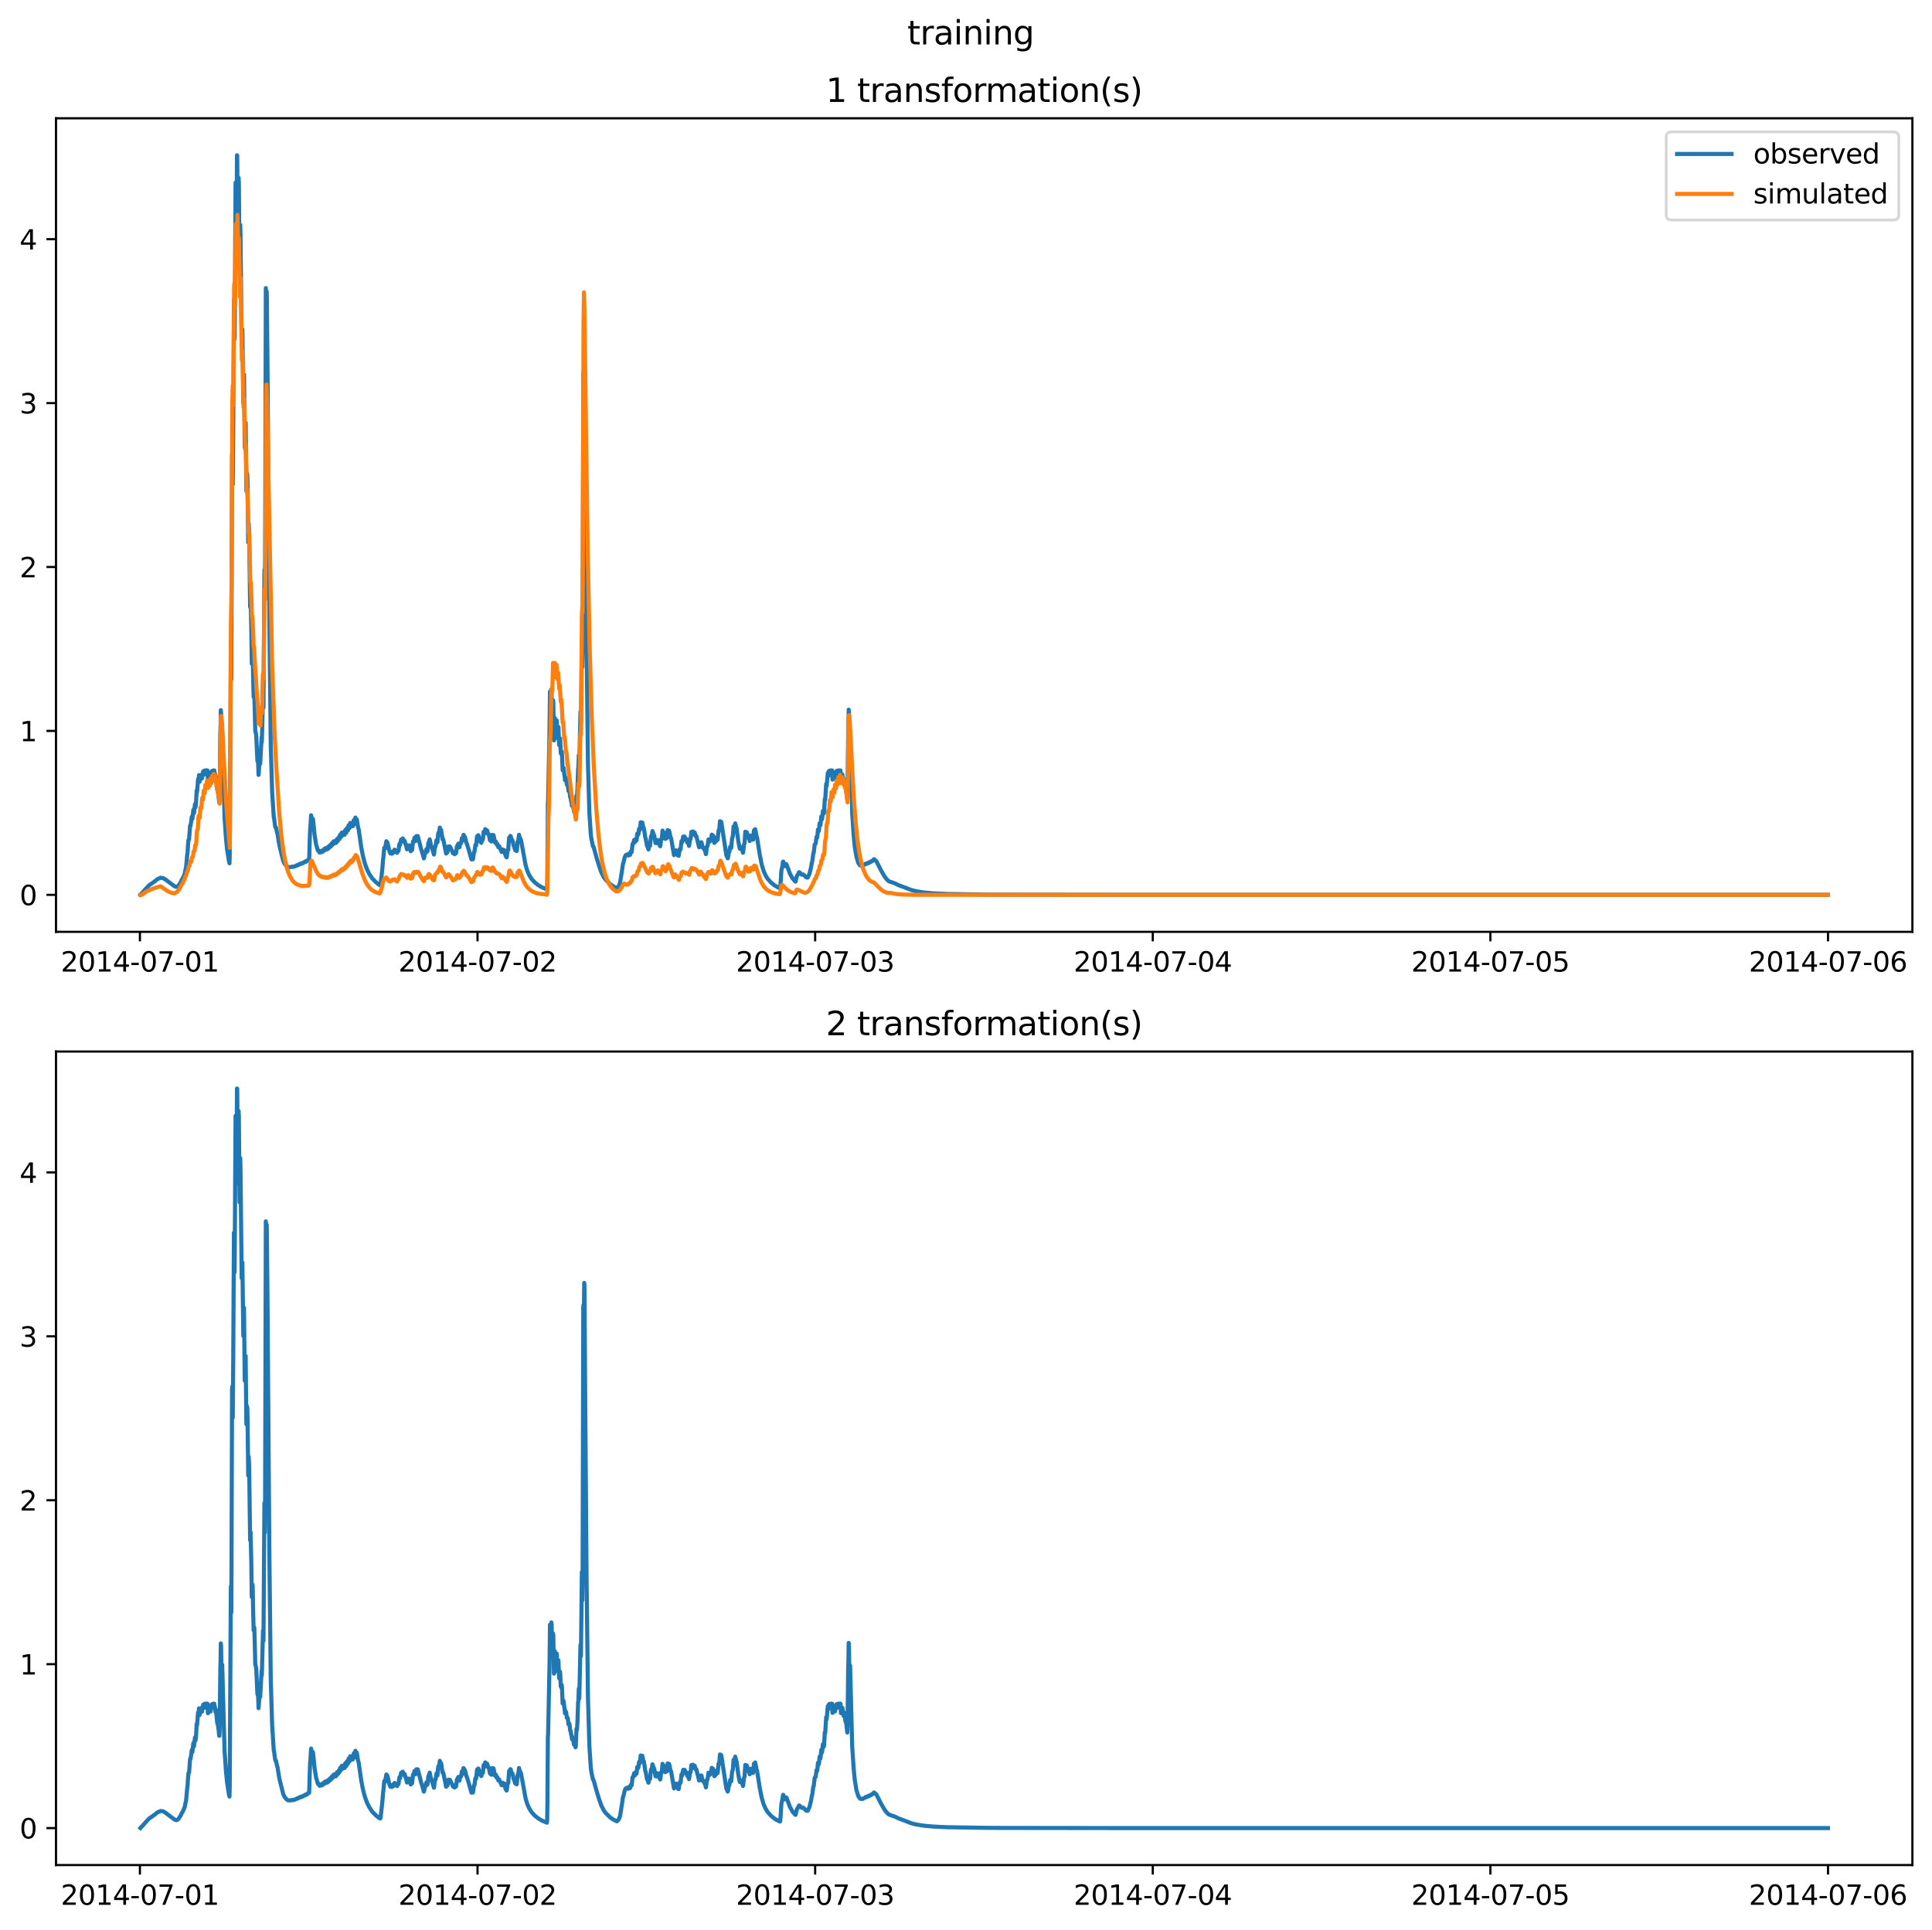 <?xml version="1.0" encoding="utf-8" standalone="no"?>
<!DOCTYPE svg PUBLIC "-//W3C//DTD SVG 1.1//EN"
  "http://www.w3.org/Graphics/SVG/1.1/DTD/svg11.dtd">
<svg xmlns:xlink="http://www.w3.org/1999/xlink" width="709.336pt" height="708.798pt" viewBox="0 0 709.336 708.798" xmlns="http://www.w3.org/2000/svg" version="1.1">
 <defs>
  <style type="text/css">*{stroke-linejoin: round; stroke-linecap: butt}</style>
 </defs>
 <g id="figure_1">
  <g id="patch_1">
   <path d="M 0 708.798 
L 709.336 708.798 
L 709.336 0 
L 0 0 
z
" style="fill: #ffffff"/>
  </g>
  <g id="axes_1">
   <g id="patch_2">
    <path d="M 20.562 342.2 
L 702.136 342.2 
L 702.136 43.44 
L 20.562 43.44 
z
" style="fill: #ffffff"/>
   </g>
   <g id="matplotlib.axis_1">
    <g id="xtick_1">
     <g id="line2d_1">
      <defs>
       <path id="m68f8b663d3" d="M 0 0 
L 0 3.5 
" style="stroke: #000000; stroke-width: 0.8"/>
      </defs>
      <g>
       <use xlink:href="#m68f8b663d3" x="51.371" y="342.2" style="stroke: #000000; stroke-width: 0.8"/>
      </g>
     </g>
     <g id="text_1">
      <!-- 2014-07-01 -->
      <g transform="translate(22.313 356.798) scale(0.1 -0.1)">
       <defs>
        <path id="DejaVuSans-32" d="M 1228 531 
L 3431 531 
L 3431 0 
L 469 0 
L 469 531 
Q 828 903 1448 1529 
Q 2069 2156 2228 2338 
Q 2531 2678 2651 2914 
Q 2772 3150 2772 3378 
Q 2772 3750 2511 3984 
Q 2250 4219 1831 4219 
Q 1534 4219 1204 4116 
Q 875 4013 500 3803 
L 500 4441 
Q 881 4594 1212 4672 
Q 1544 4750 1819 4750 
Q 2544 4750 2975 4387 
Q 3406 4025 3406 3419 
Q 3406 3131 3298 2873 
Q 3191 2616 2906 2266 
Q 2828 2175 2409 1742 
Q 1991 1309 1228 531 
z
" transform="scale(0.016)"/>
        <path id="DejaVuSans-30" d="M 2034 4250 
Q 1547 4250 1301 3770 
Q 1056 3291 1056 2328 
Q 1056 1369 1301 889 
Q 1547 409 2034 409 
Q 2525 409 2770 889 
Q 3016 1369 3016 2328 
Q 3016 3291 2770 3770 
Q 2525 4250 2034 4250 
z
M 2034 4750 
Q 2819 4750 3233 4129 
Q 3647 3509 3647 2328 
Q 3647 1150 3233 529 
Q 2819 -91 2034 -91 
Q 1250 -91 836 529 
Q 422 1150 422 2328 
Q 422 3509 836 4129 
Q 1250 4750 2034 4750 
z
" transform="scale(0.016)"/>
        <path id="DejaVuSans-31" d="M 794 531 
L 1825 531 
L 1825 4091 
L 703 3866 
L 703 4441 
L 1819 4666 
L 2450 4666 
L 2450 531 
L 3481 531 
L 3481 0 
L 794 0 
L 794 531 
z
" transform="scale(0.016)"/>
        <path id="DejaVuSans-34" d="M 2419 4116 
L 825 1625 
L 2419 1625 
L 2419 4116 
z
M 2253 4666 
L 3047 4666 
L 3047 1625 
L 3713 1625 
L 3713 1100 
L 3047 1100 
L 3047 0 
L 2419 0 
L 2419 1100 
L 313 1100 
L 313 1709 
L 2253 4666 
z
" transform="scale(0.016)"/>
        <path id="DejaVuSans-2d" d="M 313 2009 
L 1997 2009 
L 1997 1497 
L 313 1497 
L 313 2009 
z
" transform="scale(0.016)"/>
        <path id="DejaVuSans-37" d="M 525 4666 
L 3525 4666 
L 3525 4397 
L 1831 0 
L 1172 0 
L 2766 4134 
L 525 4134 
L 525 4666 
z
" transform="scale(0.016)"/>
       </defs>
       <use xlink:href="#DejaVuSans-32"/>
       <use xlink:href="#DejaVuSans-30" x="63.623"/>
       <use xlink:href="#DejaVuSans-31" x="127.246"/>
       <use xlink:href="#DejaVuSans-34" x="190.869"/>
       <use xlink:href="#DejaVuSans-2d" x="254.492"/>
       <use xlink:href="#DejaVuSans-30" x="290.576"/>
       <use xlink:href="#DejaVuSans-37" x="354.199"/>
       <use xlink:href="#DejaVuSans-2d" x="417.822"/>
       <use xlink:href="#DejaVuSans-30" x="453.906"/>
       <use xlink:href="#DejaVuSans-31" x="517.529"/>
      </g>
     </g>
    </g>
    <g id="xtick_2">
     <g id="line2d_2">
      <g>
       <use xlink:href="#m68f8b663d3" x="175.328" y="342.2" style="stroke: #000000; stroke-width: 0.8"/>
      </g>
     </g>
     <g id="text_2">
      <!-- 2014-07-02 -->
      <g transform="translate(146.27 356.798) scale(0.1 -0.1)">
       <use xlink:href="#DejaVuSans-32"/>
       <use xlink:href="#DejaVuSans-30" x="63.623"/>
       <use xlink:href="#DejaVuSans-31" x="127.246"/>
       <use xlink:href="#DejaVuSans-34" x="190.869"/>
       <use xlink:href="#DejaVuSans-2d" x="254.492"/>
       <use xlink:href="#DejaVuSans-30" x="290.576"/>
       <use xlink:href="#DejaVuSans-37" x="354.199"/>
       <use xlink:href="#DejaVuSans-2d" x="417.822"/>
       <use xlink:href="#DejaVuSans-30" x="453.906"/>
       <use xlink:href="#DejaVuSans-32" x="517.529"/>
      </g>
     </g>
    </g>
    <g id="xtick_3">
     <g id="line2d_3">
      <g>
       <use xlink:href="#m68f8b663d3" x="299.285" y="342.2" style="stroke: #000000; stroke-width: 0.8"/>
      </g>
     </g>
     <g id="text_3">
      <!-- 2014-07-03 -->
      <g transform="translate(270.227 356.798) scale(0.1 -0.1)">
       <defs>
        <path id="DejaVuSans-33" d="M 2597 2516 
Q 3050 2419 3304 2112 
Q 3559 1806 3559 1356 
Q 3559 666 3084 287 
Q 2609 -91 1734 -91 
Q 1441 -91 1130 -33 
Q 819 25 488 141 
L 488 750 
Q 750 597 1062 519 
Q 1375 441 1716 441 
Q 2309 441 2620 675 
Q 2931 909 2931 1356 
Q 2931 1769 2642 2001 
Q 2353 2234 1838 2234 
L 1294 2234 
L 1294 2753 
L 1863 2753 
Q 2328 2753 2575 2939 
Q 2822 3125 2822 3475 
Q 2822 3834 2567 4026 
Q 2313 4219 1838 4219 
Q 1578 4219 1281 4162 
Q 984 4106 628 3988 
L 628 4550 
Q 988 4650 1302 4700 
Q 1616 4750 1894 4750 
Q 2613 4750 3031 4423 
Q 3450 4097 3450 3541 
Q 3450 3153 3228 2886 
Q 3006 2619 2597 2516 
z
" transform="scale(0.016)"/>
       </defs>
       <use xlink:href="#DejaVuSans-32"/>
       <use xlink:href="#DejaVuSans-30" x="63.623"/>
       <use xlink:href="#DejaVuSans-31" x="127.246"/>
       <use xlink:href="#DejaVuSans-34" x="190.869"/>
       <use xlink:href="#DejaVuSans-2d" x="254.492"/>
       <use xlink:href="#DejaVuSans-30" x="290.576"/>
       <use xlink:href="#DejaVuSans-37" x="354.199"/>
       <use xlink:href="#DejaVuSans-2d" x="417.822"/>
       <use xlink:href="#DejaVuSans-30" x="453.906"/>
       <use xlink:href="#DejaVuSans-33" x="517.529"/>
      </g>
     </g>
    </g>
    <g id="xtick_4">
     <g id="line2d_4">
      <g>
       <use xlink:href="#m68f8b663d3" x="423.242" y="342.2" style="stroke: #000000; stroke-width: 0.8"/>
      </g>
     </g>
     <g id="text_4">
      <!-- 2014-07-04 -->
      <g transform="translate(394.184 356.798) scale(0.1 -0.1)">
       <use xlink:href="#DejaVuSans-32"/>
       <use xlink:href="#DejaVuSans-30" x="63.623"/>
       <use xlink:href="#DejaVuSans-31" x="127.246"/>
       <use xlink:href="#DejaVuSans-34" x="190.869"/>
       <use xlink:href="#DejaVuSans-2d" x="254.492"/>
       <use xlink:href="#DejaVuSans-30" x="290.576"/>
       <use xlink:href="#DejaVuSans-37" x="354.199"/>
       <use xlink:href="#DejaVuSans-2d" x="417.822"/>
       <use xlink:href="#DejaVuSans-30" x="453.906"/>
       <use xlink:href="#DejaVuSans-34" x="517.529"/>
      </g>
     </g>
    </g>
    <g id="xtick_5">
     <g id="line2d_5">
      <g>
       <use xlink:href="#m68f8b663d3" x="547.199" y="342.2" style="stroke: #000000; stroke-width: 0.8"/>
      </g>
     </g>
     <g id="text_5">
      <!-- 2014-07-05 -->
      <g transform="translate(518.141 356.798) scale(0.1 -0.1)">
       <defs>
        <path id="DejaVuSans-35" d="M 691 4666 
L 3169 4666 
L 3169 4134 
L 1269 4134 
L 1269 2991 
Q 1406 3038 1543 3061 
Q 1681 3084 1819 3084 
Q 2600 3084 3056 2656 
Q 3513 2228 3513 1497 
Q 3513 744 3044 326 
Q 2575 -91 1722 -91 
Q 1428 -91 1123 -41 
Q 819 9 494 109 
L 494 744 
Q 775 591 1075 516 
Q 1375 441 1709 441 
Q 2250 441 2565 725 
Q 2881 1009 2881 1497 
Q 2881 1984 2565 2268 
Q 2250 2553 1709 2553 
Q 1456 2553 1204 2497 
Q 953 2441 691 2322 
L 691 4666 
z
" transform="scale(0.016)"/>
       </defs>
       <use xlink:href="#DejaVuSans-32"/>
       <use xlink:href="#DejaVuSans-30" x="63.623"/>
       <use xlink:href="#DejaVuSans-31" x="127.246"/>
       <use xlink:href="#DejaVuSans-34" x="190.869"/>
       <use xlink:href="#DejaVuSans-2d" x="254.492"/>
       <use xlink:href="#DejaVuSans-30" x="290.576"/>
       <use xlink:href="#DejaVuSans-37" x="354.199"/>
       <use xlink:href="#DejaVuSans-2d" x="417.822"/>
       <use xlink:href="#DejaVuSans-30" x="453.906"/>
       <use xlink:href="#DejaVuSans-35" x="517.529"/>
      </g>
     </g>
    </g>
    <g id="xtick_6">
     <g id="line2d_6">
      <g>
       <use xlink:href="#m68f8b663d3" x="671.156" y="342.2" style="stroke: #000000; stroke-width: 0.8"/>
      </g>
     </g>
     <g id="text_6">
      <!-- 2014-07-06 -->
      <g transform="translate(642.098 356.798) scale(0.1 -0.1)">
       <defs>
        <path id="DejaVuSans-36" d="M 2113 2584 
Q 1688 2584 1439 2293 
Q 1191 2003 1191 1497 
Q 1191 994 1439 701 
Q 1688 409 2113 409 
Q 2538 409 2786 701 
Q 3034 994 3034 1497 
Q 3034 2003 2786 2293 
Q 2538 2584 2113 2584 
z
M 3366 4563 
L 3366 3988 
Q 3128 4100 2886 4159 
Q 2644 4219 2406 4219 
Q 1781 4219 1451 3797 
Q 1122 3375 1075 2522 
Q 1259 2794 1537 2939 
Q 1816 3084 2150 3084 
Q 2853 3084 3261 2657 
Q 3669 2231 3669 1497 
Q 3669 778 3244 343 
Q 2819 -91 2113 -91 
Q 1303 -91 875 529 
Q 447 1150 447 2328 
Q 447 3434 972 4092 
Q 1497 4750 2381 4750 
Q 2619 4750 2861 4703 
Q 3103 4656 3366 4563 
z
" transform="scale(0.016)"/>
       </defs>
       <use xlink:href="#DejaVuSans-32"/>
       <use xlink:href="#DejaVuSans-30" x="63.623"/>
       <use xlink:href="#DejaVuSans-31" x="127.246"/>
       <use xlink:href="#DejaVuSans-34" x="190.869"/>
       <use xlink:href="#DejaVuSans-2d" x="254.492"/>
       <use xlink:href="#DejaVuSans-30" x="290.576"/>
       <use xlink:href="#DejaVuSans-37" x="354.199"/>
       <use xlink:href="#DejaVuSans-2d" x="417.822"/>
       <use xlink:href="#DejaVuSans-30" x="453.906"/>
       <use xlink:href="#DejaVuSans-36" x="517.529"/>
      </g>
     </g>
    </g>
   </g>
   <g id="matplotlib.axis_2">
    <g id="ytick_1">
     <g id="line2d_7">
      <defs>
       <path id="m7af31aae97" d="M 0 0 
L -3.5 0 
" style="stroke: #000000; stroke-width: 0.8"/>
      </defs>
      <g>
       <use xlink:href="#m7af31aae97" x="20.562" y="328.617" style="stroke: #000000; stroke-width: 0.8"/>
      </g>
     </g>
     <g id="text_7">
      <!-- 0 -->
      <g transform="translate(7.2 332.416) scale(0.1 -0.1)">
       <use xlink:href="#DejaVuSans-30"/>
      </g>
     </g>
    </g>
    <g id="ytick_2">
     <g id="line2d_8">
      <g>
       <use xlink:href="#m7af31aae97" x="20.562" y="268.421" style="stroke: #000000; stroke-width: 0.8"/>
      </g>
     </g>
     <g id="text_8">
      <!-- 1 -->
      <g transform="translate(7.2 272.22) scale(0.1 -0.1)">
       <use xlink:href="#DejaVuSans-31"/>
      </g>
     </g>
    </g>
    <g id="ytick_3">
     <g id="line2d_9">
      <g>
       <use xlink:href="#m7af31aae97" x="20.562" y="208.225" style="stroke: #000000; stroke-width: 0.8"/>
      </g>
     </g>
     <g id="text_9">
      <!-- 2 -->
      <g transform="translate(7.2 212.025) scale(0.1 -0.1)">
       <use xlink:href="#DejaVuSans-32"/>
      </g>
     </g>
    </g>
    <g id="ytick_4">
     <g id="line2d_10">
      <g>
       <use xlink:href="#m7af31aae97" x="20.562" y="148.03" style="stroke: #000000; stroke-width: 0.8"/>
      </g>
     </g>
     <g id="text_10">
      <!-- 3 -->
      <g transform="translate(7.2 151.829) scale(0.1 -0.1)">
       <use xlink:href="#DejaVuSans-33"/>
      </g>
     </g>
    </g>
    <g id="ytick_5">
     <g id="line2d_11">
      <g>
       <use xlink:href="#m7af31aae97" x="20.562" y="87.834" style="stroke: #000000; stroke-width: 0.8"/>
      </g>
     </g>
     <g id="text_11">
      <!-- 4 -->
      <g transform="translate(7.2 91.633) scale(0.1 -0.1)">
       <use xlink:href="#DejaVuSans-34"/>
      </g>
     </g>
    </g>
   </g>
   <g id="line2d_12">
    <path d="M 51.543 328.615 
L 51.715 328.389 
L 51.974 328.069 
L 52.318 327.841 
L 52.92 327.075 
L 54.728 325.127 
L 56.88 323.625 
L 57.741 322.898 
L 58.602 322.491 
L 59.032 322.341 
L 59.893 322.472 
L 60.668 322.927 
L 62.734 324.478 
L 64.283 325.603 
L 64.886 325.695 
L 65.488 325.312 
L 66.263 324.126 
L 66.779 323.043 
L 67.124 322.515 
L 67.296 322.118 
L 67.64 321.342 
L 67.812 320.9 
L 68.157 319.13 
L 68.329 318.392 
L 68.759 313.645 
L 68.845 313.362 
L 69.018 310.495 
L 69.19 308.463 
L 69.362 308.365 
L 69.448 307.931 
L 69.792 303.181 
L 69.878 303.343 
L 69.964 303.217 
L 70.223 301.453 
L 70.395 299.959 
L 70.567 300.765 
L 70.653 300.631 
L 70.825 298.776 
L 70.997 297.398 
L 71.17 298.662 
L 71.256 298.516 
L 71.428 296.709 
L 71.6 295.298 
L 71.772 296.466 
L 71.944 295.374 
L 72.203 290.307 
L 72.289 290.998 
L 72.375 290.722 
L 72.719 286.137 
L 72.891 286.892 
L 73.063 284.652 
L 73.149 285.202 
L 73.236 287.132 
L 73.322 286.926 
L 73.494 285.517 
L 73.58 285.669 
L 73.752 284.63 
L 73.838 285.339 
L 74.01 284.493 
L 74.182 285.865 
L 74.355 284.069 
L 74.441 284.298 
L 74.613 283.244 
L 74.785 284.559 
L 74.957 283.081 
L 75.043 283.643 
L 75.129 283.52 
L 75.215 282.931 
L 75.388 284.322 
L 75.56 282.942 
L 75.646 283.539 
L 75.732 283.425 
L 75.818 282.878 
L 75.99 284.266 
L 76.162 282.932 
L 76.335 286.443 
L 76.421 286.3 
L 76.593 285.139 
L 76.679 285.356 
L 76.851 284.452 
L 76.937 285.242 
L 77.023 285.087 
L 77.109 284.422 
L 77.281 285.82 
L 77.454 284.072 
L 77.54 284.251 
L 77.712 283.207 
L 77.884 284.537 
L 78.056 283.064 
L 78.142 283.59 
L 78.228 283.453 
L 78.314 282.924 
L 78.487 284.332 
L 78.659 282.935 
L 78.831 284.099 
L 78.917 284.134 
L 79.089 285.937 
L 79.261 285.138 
L 79.778 290.175 
L 79.95 290.314 
L 80.294 292.764 
L 80.466 294.699 
L 80.552 294.725 
L 80.639 292.76 
L 80.897 269.638 
L 80.983 267.019 
L 81.069 260.787 
L 81.155 261.641 
L 81.327 271.615 
L 81.413 271.389 
L 81.585 268.621 
L 82.446 300.211 
L 82.963 307.814 
L 83.393 312.013 
L 83.996 315.901 
L 84.254 317.048 
L 84.34 313.85 
L 84.684 251.659 
L 84.77 239.793 
L 84.943 249.414 
L 85.201 167.601 
L 85.287 166.381 
L 85.459 177.881 
L 85.631 156.891 
L 85.89 109.972 
L 86.062 124.662 
L 86.148 124.049 
L 86.492 67.036 
L 86.75 91.888 
L 86.836 84.734 
L 87.009 57.02 
L 87.095 57.089 
L 87.353 90.91 
L 87.439 87.523 
L 87.611 65.293 
L 87.697 67.17 
L 87.955 98.796 
L 88.042 96.41 
L 88.214 82.598 
L 88.3 86.299 
L 88.73 126.677 
L 88.988 120.863 
L 89.333 147.886 
L 89.505 139.019 
L 89.591 137.54 
L 89.849 164.288 
L 89.935 163.01 
L 90.107 155.82 
L 90.194 155.253 
L 90.366 172.361 
L 90.452 180.318 
L 90.538 179.922 
L 90.624 173.568 
L 90.71 174.007 
L 90.796 174.23 
L 90.882 177.771 
L 91.14 199.18 
L 91.313 192.193 
L 91.485 195.83 
L 91.829 222.928 
L 91.915 219.927 
L 92.001 219.992 
L 92.26 230.575 
L 92.432 243.751 
L 92.518 242.644 
L 92.69 239.174 
L 92.776 239.883 
L 92.948 249.1 
L 93.12 255.991 
L 93.292 254.79 
L 93.379 255.179 
L 93.551 261.393 
L 93.723 268.533 
L 93.895 269.037 
L 94.067 269.997 
L 94.498 279.271 
L 94.584 279.64 
L 94.67 279.268 
L 94.756 279.711 
L 94.928 284.577 
L 95.014 283.703 
L 95.186 281.019 
L 95.272 280.972 
L 95.445 279.405 
L 95.531 280.466 
L 96.047 270.811 
L 96.133 272.473 
L 96.564 256.111 
L 96.736 259.796 
L 97.08 209.255 
L 97.166 211.206 
L 97.252 220.125 
L 97.338 207.93 
L 97.597 105.807 
L 97.769 117.926 
L 97.941 107.104 
L 98.199 132.797 
L 98.888 226.767 
L 99.404 273.748 
L 99.921 290.921 
L 100.523 300.167 
L 100.609 300.276 
L 100.782 301.672 
L 101.04 303.561 
L 101.212 303.937 
L 101.298 303.817 
L 101.47 304.532 
L 101.728 305.837 
L 101.901 306.229 
L 102.159 307.971 
L 102.589 310.519 
L 103.967 316.061 
L 104.483 317.208 
L 105.344 318.162 
L 105.602 318.359 
L 105.946 318.363 
L 106.205 318.488 
L 106.549 318.398 
L 106.807 318.449 
L 107.152 318.285 
L 107.496 318.38 
L 107.754 318.178 
L 108.098 318.247 
L 108.443 318.021 
L 108.701 318.01 
L 108.959 317.749 
L 109.304 317.762 
L 109.562 317.494 
L 109.906 317.489 
L 110.164 317.186 
L 110.595 317.241 
L 110.853 316.961 
L 111.197 317.018 
L 111.456 316.699 
L 111.8 316.673 
L 112.058 316.349 
L 112.316 316.474 
L 112.747 316.039 
L 112.919 316.113 
L 113.263 315.585 
L 113.435 315.728 
L 113.522 315.544 
L 113.694 309.111 
L 113.866 304.458 
L 113.952 304.005 
L 114.21 299.411 
L 114.296 299.694 
L 114.555 302.757 
L 114.641 302.674 
L 114.899 300.754 
L 115.071 302.224 
L 115.501 306.62 
L 116.104 310.366 
L 116.276 310.803 
L 116.707 312.355 
L 116.879 312.237 
L 117.051 312.542 
L 117.309 313.085 
L 117.567 312.579 
L 117.912 313.019 
L 118.17 312.421 
L 118.514 312.76 
L 118.773 312.012 
L 119.031 312.38 
L 119.117 312.29 
L 119.375 311.5 
L 119.719 312.042 
L 119.806 311.937 
L 120.064 311.301 
L 120.322 311.848 
L 120.408 311.732 
L 120.666 310.807 
L 120.925 311.307 
L 121.011 311.191 
L 121.269 310.3 
L 121.527 310.817 
L 121.613 310.656 
L 121.871 309.643 
L 122.13 310.184 
L 122.216 310.009 
L 122.474 308.976 
L 122.818 309.718 
L 122.904 309.537 
L 123.077 308.747 
L 123.163 308.788 
L 123.421 309.533 
L 123.507 309.295 
L 123.765 308.093 
L 124.023 308.842 
L 124.11 308.622 
L 124.368 307.467 
L 124.626 308.136 
L 124.884 306.511 
L 124.97 306.596 
L 125.229 307.31 
L 125.487 305.737 
L 125.573 305.904 
L 125.831 306.677 
L 125.917 306.71 
L 126.176 305.612 
L 126.262 305.885 
L 126.434 306.546 
L 126.52 306.547 
L 126.778 304.794 
L 126.864 305.025 
L 127.122 305.859 
L 127.381 304.096 
L 127.467 304.339 
L 127.639 305.01 
L 127.725 304.973 
L 127.983 303.07 
L 128.241 304.138 
L 128.328 304.105 
L 128.586 302.204 
L 128.93 303.458 
L 129.016 303.453 
L 129.274 302.247 
L 129.533 303.419 
L 129.619 303.261 
L 129.877 301.166 
L 130.135 302.624 
L 130.221 302.527 
L 130.48 300.232 
L 130.738 301.442 
L 130.996 300.886 
L 131.168 301.993 
L 131.426 303.725 
L 131.685 304.541 
L 132.632 311.156 
L 133.234 314.275 
L 133.923 316.973 
L 134.698 319.161 
L 135.558 320.914 
L 136.677 322.6 
L 138.055 323.995 
L 139.174 324.898 
L 139.604 325.114 
L 139.776 324.421 
L 140.379 318.978 
L 140.637 315.838 
L 140.809 314.33 
L 141.068 311.366 
L 141.154 311.383 
L 141.326 311.67 
L 141.412 311.493 
L 141.842 308.938 
L 142.187 309.302 
L 142.359 309.889 
L 142.875 312.227 
L 143.306 313.416 
L 143.564 312.979 
L 143.908 313.527 
L 144.166 312.675 
L 144.339 312.912 
L 144.511 313.119 
L 144.597 312.959 
L 144.855 312.034 
L 145.544 312.6 
L 145.802 313.195 
L 146.06 312.27 
L 146.319 312.438 
L 146.491 311.041 
L 146.663 309.928 
L 146.921 310.256 
L 147.093 309.11 
L 147.265 308.322 
L 147.524 308.672 
L 147.61 308.601 
L 147.868 307.897 
L 148.04 308.422 
L 148.298 309.102 
L 148.471 308.682 
L 148.557 308.796 
L 148.987 310.302 
L 149.159 310.752 
L 149.417 311.885 
L 149.504 311.833 
L 149.762 310.455 
L 150.02 310.651 
L 150.278 310.461 
L 150.45 311.129 
L 150.795 312.613 
L 151.139 312.024 
L 151.311 312.161 
L 151.483 310.411 
L 151.656 308.961 
L 151.828 309.143 
L 151.914 309.042 
L 152.172 307.648 
L 152.344 308.267 
L 152.516 308.876 
L 152.602 308.64 
L 152.861 307.018 
L 153.119 307.563 
L 153.205 307.461 
L 153.377 307.031 
L 154.238 310.304 
L 154.582 311.729 
L 154.841 312.494 
L 155.615 315.23 
L 155.701 315.106 
L 156.046 313.269 
L 156.218 313.295 
L 156.39 312.423 
L 156.562 311.824 
L 156.734 312.238 
L 156.906 312.689 
L 156.993 312.292 
L 157.251 309.678 
L 157.509 309.116 
L 157.767 308.25 
L 157.939 309.071 
L 158.284 310.692 
L 158.628 311.514 
L 159.317 313.801 
L 159.403 313.479 
L 159.661 310.893 
L 159.919 310.789 
L 160.091 309.753 
L 160.264 308.528 
L 160.35 308.632 
L 160.608 309.307 
L 160.78 307.149 
L 160.952 305.857 
L 161.124 306.171 
L 161.211 306.119 
L 161.469 303.923 
L 161.555 304.147 
L 161.727 304.774 
L 161.899 304.719 
L 161.985 304.901 
L 162.244 306.733 
L 162.502 308.283 
L 162.674 308.179 
L 162.846 308.734 
L 163.793 313.452 
L 164.051 312.764 
L 164.309 312.965 
L 164.482 311.814 
L 164.654 310.82 
L 164.826 311.064 
L 164.998 311.141 
L 165.17 310.885 
L 165.342 311.158 
L 165.687 311.97 
L 165.945 312.365 
L 166.289 313.339 
L 166.548 313.093 
L 166.892 313.715 
L 167.15 312.96 
L 167.408 313.381 
L 167.494 313.027 
L 167.753 310.748 
L 168.011 310.484 
L 168.269 309.825 
L 168.441 310.372 
L 168.614 311.198 
L 168.7 311.162 
L 168.958 309.665 
L 169.13 309.724 
L 169.302 309.678 
L 169.56 307.827 
L 169.647 307.89 
L 169.905 308.667 
L 170.163 306.601 
L 170.249 306.618 
L 170.507 307.316 
L 170.679 307.331 
L 170.852 307.904 
L 171.282 309.718 
L 171.368 309.729 
L 171.54 310.237 
L 171.885 311.398 
L 172.057 311.916 
L 173.09 315.604 
L 173.434 315.332 
L 173.606 315.583 
L 173.692 315.316 
L 174.037 312.886 
L 174.209 312.838 
L 174.381 311.383 
L 174.553 310.262 
L 174.811 310.472 
L 174.984 308.666 
L 175.156 307.156 
L 175.414 306.956 
L 175.586 306.737 
L 175.672 306.775 
L 175.844 307.544 
L 176.103 308.908 
L 176.189 308.96 
L 176.361 308.447 
L 176.447 308.522 
L 176.705 309.524 
L 176.791 309.3 
L 177.049 307.769 
L 177.308 308.294 
L 177.566 305.46 
L 177.652 305.504 
L 177.824 305.918 
L 177.91 305.749 
L 178.169 304.48 
L 178.599 305.968 
L 178.857 304.966 
L 179.202 306.307 
L 179.288 306.267 
L 179.374 306.17 
L 179.46 306.338 
L 179.89 308.586 
L 180.062 308.134 
L 180.148 308.207 
L 180.407 309.027 
L 180.493 308.635 
L 180.751 306.588 
L 180.923 307.02 
L 181.009 306.96 
L 181.181 306.684 
L 181.354 307.432 
L 181.698 309.37 
L 181.784 309.417 
L 181.956 308.968 
L 182.042 309.029 
L 182.387 310.152 
L 182.559 309.856 
L 182.731 310.36 
L 182.989 311.153 
L 183.247 310.723 
L 184.194 312.891 
L 184.452 311.96 
L 184.883 312.195 
L 185.055 312.169 
L 185.313 313.153 
L 185.658 314.282 
L 186.002 314.86 
L 186.088 314.565 
L 186.346 312.211 
L 186.605 312.094 
L 186.777 309.461 
L 186.949 307.596 
L 187.121 307.813 
L 187.293 307.244 
L 187.379 306.982 
L 187.465 307.04 
L 187.982 308.633 
L 188.154 308.599 
L 188.326 309.34 
L 188.584 310.633 
L 188.757 310.742 
L 189.015 311.78 
L 189.187 312.257 
L 189.445 312.008 
L 189.703 312.557 
L 189.79 312.023 
L 190.048 309.081 
L 190.22 308.934 
L 190.392 307.847 
L 190.564 306.559 
L 190.736 307.328 
L 190.909 307.965 
L 191.167 308.146 
L 191.339 308.784 
L 192.975 317.709 
L 193.577 319.732 
L 194.266 321.302 
L 195.127 322.715 
L 196.332 324.023 
L 197.537 325.006 
L 198.914 325.828 
L 200.55 326.55 
L 200.808 326.638 
L 200.894 325.78 
L 200.98 319.461 
L 201.152 295.395 
L 201.238 294.161 
L 201.755 268.806 
L 201.927 253.934 
L 202.099 262.14 
L 202.185 260.808 
L 202.443 253.097 
L 202.53 253.824 
L 202.702 263.663 
L 202.788 263.07 
L 203.046 257.157 
L 203.132 257.638 
L 203.304 267.27 
L 203.39 271.897 
L 203.735 263.702 
L 203.821 264.093 
L 203.993 271.066 
L 204.079 270.991 
L 204.423 264.599 
L 204.682 270.79 
L 205.026 266.991 
L 205.284 273.603 
L 205.37 273.161 
L 205.456 273.086 
L 205.628 271.187 
L 205.715 272.378 
L 205.887 276.556 
L 205.973 276.494 
L 206.059 276.954 
L 206.145 276.878 
L 206.231 276.01 
L 206.317 276.594 
L 206.575 282.867 
L 206.748 282.007 
L 206.834 282.157 
L 206.92 281.948 
L 207.006 282.411 
L 207.178 284.449 
L 207.264 284.423 
L 207.436 286.486 
L 207.608 285.533 
L 207.78 286.056 
L 207.867 286.08 
L 208.125 288.172 
L 208.211 287.809 
L 208.383 288.247 
L 208.469 288.252 
L 208.727 290.5 
L 208.813 290.226 
L 208.9 290.392 
L 208.986 290.343 
L 209.072 290.272 
L 209.33 292.768 
L 209.416 292.671 
L 209.502 292.875 
L 209.674 294.211 
L 209.76 294.137 
L 210.019 295.982 
L 210.105 295.943 
L 210.191 295.95 
L 210.363 295.378 
L 210.707 297.959 
L 210.793 297.811 
L 210.965 296.792 
L 211.052 297.174 
L 211.31 298.967 
L 211.396 298.602 
L 211.654 292.179 
L 211.74 292.713 
L 211.826 292.518 
L 211.998 289.915 
L 212.257 282.346 
L 212.343 282.061 
L 212.515 277.383 
L 212.687 281.013 
L 213.118 261.369 
L 213.29 265.424 
L 213.634 234.563 
L 213.72 235.669 
L 213.806 245 
L 213.892 239.115 
L 214.15 137.118 
L 214.237 136.524 
L 214.323 145.042 
L 214.495 128.408 
L 214.581 129.379 
L 214.839 167.697 
L 215.356 235.997 
L 215.872 280.545 
L 216.389 298.454 
L 216.905 306.386 
L 217.163 308.199 
L 217.422 309.469 
L 217.68 310.739 
L 217.852 310.814 
L 218.11 311.631 
L 219.057 315.067 
L 219.918 317.872 
L 220.779 320.346 
L 221.726 322.214 
L 222.414 323.112 
L 223.964 324.651 
L 225.169 325.488 
L 226.46 326.126 
L 226.718 325.969 
L 227.149 325.468 
L 227.665 324.141 
L 228.44 319.271 
L 228.698 317.334 
L 228.87 316.952 
L 229.387 314.747 
L 229.559 314.426 
L 229.817 313.994 
L 230.076 314.069 
L 230.334 313.767 
L 230.678 314.176 
L 230.936 313.481 
L 231.108 313.723 
L 231.281 313.985 
L 231.367 313.831 
L 231.625 312.725 
L 231.883 312.965 
L 231.969 312.512 
L 232.228 309.986 
L 232.486 309.841 
L 232.83 308.461 
L 233.088 309.299 
L 233.174 309.165 
L 233.433 308.08 
L 233.691 308.638 
L 233.777 308.16 
L 233.949 306.172 
L 234.035 306.152 
L 234.207 306.598 
L 234.293 306.552 
L 234.38 306.373 
L 234.638 304.311 
L 234.724 304.539 
L 234.896 304.881 
L 234.982 304.493 
L 235.24 301.941 
L 235.499 303.144 
L 235.585 303.095 
L 235.843 302.074 
L 236.187 303.955 
L 236.359 304.061 
L 236.532 304.994 
L 236.876 307.32 
L 237.134 308.333 
L 237.565 310.708 
L 237.737 310.752 
L 237.995 311.675 
L 238.081 311.95 
L 238.167 311.781 
L 238.425 310.267 
L 238.684 310.549 
L 238.856 308.53 
L 239.028 307.102 
L 239.2 307.233 
L 239.286 306.961 
L 239.544 305.193 
L 240.233 307.026 
L 240.663 309.603 
L 240.836 308.784 
L 240.922 308.814 
L 241.18 309.64 
L 241.266 309.436 
L 241.438 308.484 
L 241.524 308.549 
L 241.869 309.862 
L 242.041 309.901 
L 242.213 310.291 
L 242.385 310.776 
L 242.471 310.441 
L 242.729 308.136 
L 242.902 308.249 
L 242.988 308.007 
L 243.246 305.023 
L 243.332 305.244 
L 243.504 305.94 
L 243.762 305.72 
L 243.935 306.245 
L 244.279 308.088 
L 244.365 307.929 
L 244.537 306.723 
L 244.623 306.837 
L 244.881 307.754 
L 245.14 304.857 
L 245.226 305.028 
L 245.398 305.608 
L 245.656 305.047 
L 245.828 305.743 
L 246.087 307.071 
L 246.431 308.022 
L 247.464 314.041 
L 247.722 312.569 
L 248.066 312.662 
L 248.239 312.287 
L 248.325 312.354 
L 248.927 314.212 
L 249.186 314.279 
L 249.358 313.087 
L 249.53 311.887 
L 249.702 312.018 
L 249.788 312.056 
L 249.874 311.892 
L 250.219 308.895 
L 250.305 309.093 
L 250.391 309.294 
L 250.477 309.232 
L 250.821 307.232 
L 251.079 307.991 
L 251.165 307.857 
L 251.338 307.21 
L 251.424 307.325 
L 251.768 308.474 
L 251.94 308.083 
L 252.112 308.619 
L 252.371 309.47 
L 252.543 309.228 
L 252.715 309.709 
L 252.973 310.64 
L 253.059 310.261 
L 253.317 308.073 
L 253.49 308.251 
L 253.576 308.032 
L 253.834 305.499 
L 254.178 306.426 
L 254.436 305.335 
L 254.781 306.524 
L 254.867 306.355 
L 255.039 305.717 
L 255.469 307.13 
L 255.642 306.985 
L 256.675 311.154 
L 256.761 311.026 
L 257.019 309.379 
L 257.277 309.677 
L 257.535 309.301 
L 257.708 310.051 
L 257.966 311.309 
L 258.138 311.264 
L 258.31 311.329 
L 258.913 312.618 
L 259.171 313.674 
L 259.257 313.389 
L 259.515 310.907 
L 259.687 310.907 
L 259.774 310.712 
L 260.118 308.264 
L 260.376 309.213 
L 260.462 309.126 
L 260.72 308.259 
L 260.979 308.749 
L 261.065 308.389 
L 261.323 306.508 
L 261.581 306.982 
L 261.753 306.775 
L 261.926 307.524 
L 262.27 309.557 
L 262.356 309.485 
L 262.614 308.336 
L 262.872 308.966 
L 262.959 308.712 
L 263.131 307.473 
L 263.217 307.531 
L 263.475 308.387 
L 263.819 305.001 
L 263.905 305.179 
L 263.991 305.152 
L 264.078 304.707 
L 264.336 301.572 
L 264.594 302.271 
L 264.766 301.78 
L 264.852 301.994 
L 266.66 313.972 
L 267.176 315.204 
L 267.263 315.014 
L 267.607 312.863 
L 267.779 312.854 
L 267.951 311.704 
L 268.123 310.877 
L 268.468 311.403 
L 268.64 309.403 
L 268.812 307.74 
L 268.984 307.464 
L 269.07 307.006 
L 269.329 303.529 
L 269.587 304.251 
L 269.673 303.974 
L 269.931 302.372 
L 270.275 303.763 
L 270.448 304.142 
L 270.706 306.237 
L 271.05 308.742 
L 271.481 311.147 
L 271.653 311.72 
L 271.825 311.063 
L 271.911 311.089 
L 272.255 311.891 
L 272.427 311.938 
L 272.6 312.447 
L 272.772 313.166 
L 272.858 312.954 
L 273.116 310.381 
L 273.374 309.652 
L 273.633 305.439 
L 273.719 305.498 
L 273.891 306.085 
L 274.149 305.585 
L 274.235 305.74 
L 274.752 307.76 
L 274.924 307.297 
L 275.182 308.52 
L 275.268 308.866 
L 275.354 308.56 
L 275.612 306.83 
L 275.871 307.457 
L 276.129 306.855 
L 276.473 308.371 
L 276.559 307.722 
L 276.818 304.953 
L 276.99 305.154 
L 277.162 304.743 
L 277.248 304.509 
L 277.334 304.728 
L 277.764 307.096 
L 277.937 307.539 
L 278.195 309.047 
L 278.884 313.541 
L 279.658 317.458 
L 280.347 319.816 
L 281.122 321.55 
L 281.81 322.683 
L 283.102 324.119 
L 284.307 325.103 
L 285.684 325.909 
L 286.373 326.212 
L 286.459 325.967 
L 286.631 323.834 
L 286.889 319.665 
L 287.233 318.228 
L 287.492 316.439 
L 287.578 316.415 
L 287.836 317.316 
L 288.094 318.042 
L 288.18 318.072 
L 288.352 317.783 
L 288.611 317.329 
L 288.783 317.474 
L 289.127 318.381 
L 289.988 320.746 
L 290.935 322.509 
L 291.968 323.722 
L 292.054 323.762 
L 292.14 323.648 
L 292.398 322.314 
L 292.657 321.546 
L 293.001 321.091 
L 293.345 320.318 
L 293.517 320.338 
L 294.378 321.216 
L 294.895 321.127 
L 295.239 321.422 
L 296.014 322.22 
L 296.53 322.282 
L 297.133 321.074 
L 297.563 319.456 
L 297.735 318.686 
L 298.08 316.728 
L 298.252 316.213 
L 298.596 313.409 
L 298.768 313.171 
L 298.94 311.562 
L 299.113 310.151 
L 299.457 309.83 
L 299.801 307.333 
L 299.887 307.528 
L 299.973 307.67 
L 300.06 307.507 
L 300.318 304.618 
L 300.404 304.731 
L 300.576 305.282 
L 300.662 305.133 
L 300.92 302.362 
L 301.006 302.589 
L 301.179 303.097 
L 301.265 302.806 
L 301.523 299.875 
L 301.781 300.863 
L 301.867 300.504 
L 302.125 297.837 
L 302.298 298.92 
L 302.47 298.623 
L 302.556 298.467 
L 302.814 293.506 
L 302.9 293.834 
L 302.986 293.534 
L 303.331 287.873 
L 303.417 288.084 
L 303.503 288.646 
L 303.933 283.838 
L 304.105 285.012 
L 304.277 283.312 
L 304.364 283.807 
L 304.536 283.003 
L 304.708 284.387 
L 304.88 282.976 
L 304.966 283.563 
L 305.052 283.408 
L 305.138 282.918 
L 305.31 284.315 
L 305.483 282.924 
L 305.655 286.318 
L 305.741 286.261 
L 305.913 285.095 
L 305.999 285.309 
L 306.171 284.382 
L 306.257 285.133 
L 306.343 285.014 
L 306.43 284.347 
L 306.602 285.749 
L 306.774 283.954 
L 306.86 284.222 
L 307.032 283.214 
L 307.204 284.525 
L 307.376 283.064 
L 307.462 283.647 
L 307.549 283.456 
L 307.635 282.941 
L 307.807 284.334 
L 307.979 282.954 
L 308.065 283.588 
L 308.151 283.461 
L 308.237 282.906 
L 308.409 284.328 
L 308.582 282.954 
L 308.754 286.411 
L 308.84 286.313 
L 309.012 285.144 
L 309.098 285.337 
L 309.27 284.419 
L 309.442 285.683 
L 309.528 285.628 
L 309.701 287.39 
L 309.873 286.204 
L 309.959 286.445 
L 310.131 287.086 
L 310.389 289.421 
L 310.475 289.196 
L 310.734 290.402 
L 311.078 293.53 
L 311.164 291.405 
L 311.422 269.276 
L 311.508 266.773 
L 311.594 260.61 
L 311.68 261.236 
L 311.853 272.162 
L 311.939 271.894 
L 312.111 268.901 
L 312.886 298.684 
L 313.402 306.493 
L 313.833 310.968 
L 314.435 314.617 
L 315.124 316.877 
L 315.468 317.394 
L 315.726 317.78 
L 316.071 317.849 
L 316.329 317.965 
L 316.673 317.78 
L 316.845 317.862 
L 317.362 317.575 
L 317.534 317.508 
L 317.792 317.187 
L 318.223 317.23 
L 318.481 316.939 
L 318.825 316.991 
L 319.083 316.665 
L 319.342 316.747 
L 319.772 316.343 
L 319.944 316.431 
L 320.375 315.983 
L 320.547 316.06 
L 320.891 315.519 
L 321.752 316.255 
L 323.56 319.788 
L 324.593 321.605 
L 325.367 322.698 
L 326.314 323.625 
L 328.638 324.436 
L 329.93 325.082 
L 331.996 325.834 
L 334.492 326.808 
L 336.386 327.299 
L 339.14 327.736 
L 342.584 328.055 
L 347.835 328.302 
L 362.038 328.527 
L 367.203 328.558 
L 410.502 328.61 
L 412.998 328.61 
L 442.868 328.609 
L 451.648 328.611 
L 454.747 328.609 
L 459.74 328.61 
L 469.209 328.61 
L 671.156 328.61 
L 671.156 328.61 
" clip-path="url(#p9601656fe1)" style="fill: none; stroke: #1f77b4; stroke-width: 1.5; stroke-linecap: square"/>
   </g>
   <g id="line2d_13">
    <path d="M 51.543 328.617 
L 52.232 328.544 
L 52.662 328.191 
L 52.92 327.997 
L 53.265 327.743 
L 53.523 327.571 
L 53.867 327.353 
L 54.126 327.207 
L 54.384 327.051 
L 54.728 327.016 
L 55.072 326.806 
L 56.105 326.34 
L 56.45 326.277 
L 56.622 326.178 
L 56.88 326.067 
L 58.516 325.619 
L 58.774 325.504 
L 59.29 325.65 
L 60.323 326.43 
L 61.701 327.354 
L 62.906 327.861 
L 64.025 328.103 
L 65.144 327.407 
L 65.316 327.143 
L 65.66 326.689 
L 65.833 326.54 
L 66.177 325.813 
L 66.521 325.185 
L 66.779 324.607 
L 67.038 324.474 
L 67.124 324.382 
L 67.382 323.47 
L 67.726 323.071 
L 67.985 321.948 
L 68.329 321.533 
L 68.587 320.251 
L 68.932 319.858 
L 69.19 318.424 
L 69.534 318.07 
L 69.792 316.49 
L 69.878 316.369 
L 69.964 316.438 
L 70.051 316.418 
L 70.137 316.535 
L 70.223 316.461 
L 70.481 314.841 
L 70.825 314.606 
L 71.084 312.674 
L 71.428 312.458 
L 71.686 310.34 
L 71.944 310.283 
L 72.03 309.869 
L 72.289 305.363 
L 72.461 304.701 
L 72.547 304.797 
L 72.633 304.344 
L 72.891 299.902 
L 72.977 299.593 
L 73.236 300.314 
L 73.322 300.192 
L 73.58 296.563 
L 73.752 296.523 
L 73.838 296.925 
L 73.924 296.767 
L 74.182 293.137 
L 74.355 293.262 
L 74.441 293.766 
L 74.527 293.706 
L 74.785 290.368 
L 74.957 290.694 
L 75.129 291.33 
L 75.388 288.257 
L 75.56 288.747 
L 75.732 289.534 
L 75.99 286.683 
L 76.076 286.884 
L 76.421 289.356 
L 76.679 286.956 
L 76.851 287.663 
L 77.023 288.595 
L 77.281 285.903 
L 77.454 286.594 
L 77.626 287.559 
L 77.884 284.93 
L 78.056 285.683 
L 78.228 286.712 
L 78.487 284.175 
L 78.659 285.005 
L 78.831 286.25 
L 79.003 284.921 
L 79.089 285.004 
L 79.261 286.367 
L 79.52 288.925 
L 79.606 288.698 
L 79.692 288.67 
L 79.864 289.706 
L 80.208 292.023 
L 80.38 292.655 
L 80.639 295.142 
L 80.725 292.812 
L 80.983 267.266 
L 81.155 262.971 
L 81.241 262.982 
L 81.499 265.342 
L 82.016 275.783 
L 83.049 294.793 
L 83.824 304.718 
L 84.254 309.756 
L 84.34 311.385 
L 84.426 304.867 
L 84.77 229.049 
L 85.029 215.143 
L 85.287 147.903 
L 85.459 141.553 
L 85.631 148.973 
L 85.717 146.001 
L 85.976 104.787 
L 86.062 104.148 
L 86.234 112.813 
L 86.32 111.772 
L 86.578 82.258 
L 86.664 84.002 
L 86.922 97.122 
L 87.181 78.911 
L 87.353 87.781 
L 87.525 98.394 
L 87.697 87.297 
L 87.783 87.903 
L 88.128 108.999 
L 88.214 104.375 
L 88.3 101.966 
L 88.386 103.503 
L 88.644 120.427 
L 88.816 132.298 
L 88.988 128.986 
L 89.161 135.108 
L 89.419 149.653 
L 89.591 146.588 
L 89.763 152.09 
L 90.021 165.217 
L 90.194 163.361 
L 90.366 168.668 
L 90.624 180.611 
L 90.71 179.664 
L 90.796 179.707 
L 90.968 184.732 
L 91.227 195.481 
L 91.313 194.949 
L 91.399 195.22 
L 91.571 199.796 
L 91.915 213.768 
L 92.001 213.751 
L 92.087 214.277 
L 92.346 221.139 
L 92.518 226.546 
L 92.604 226.361 
L 92.69 226.721 
L 92.862 230.274 
L 93.12 237.329 
L 93.206 237.267 
L 93.292 237.671 
L 93.551 242.922 
L 93.809 247.187 
L 93.895 247.629 
L 94.153 252.333 
L 94.412 256.199 
L 94.498 256.649 
L 94.756 261.106 
L 95.014 265.743 
L 95.272 263.222 
L 95.617 266.44 
L 95.875 259.812 
L 96.047 260.655 
L 96.133 262.054 
L 96.219 261.195 
L 96.478 247.827 
L 96.564 247.411 
L 96.65 247.74 
L 96.736 249.423 
L 96.822 246.649 
L 97.08 218.229 
L 97.166 216.387 
L 97.252 216.731 
L 97.338 219.557 
L 97.424 212.271 
L 97.683 147.565 
L 97.855 141.225 
L 98.027 147.628 
L 99.921 244.584 
L 100.868 270.281 
L 101.47 282.186 
L 102.503 298.306 
L 103.278 306.685 
L 103.967 312.028 
L 104.655 315.964 
L 105.344 318.783 
L 105.946 320.599 
L 106.463 321.786 
L 107.238 323.149 
L 107.582 323.586 
L 108.615 324.577 
L 108.873 324.649 
L 109.304 324.892 
L 109.562 324.978 
L 110.595 325.31 
L 110.853 325.331 
L 111.283 325.324 
L 111.628 325.392 
L 111.8 325.347 
L 112.058 325.313 
L 112.489 325.238 
L 112.833 325.274 
L 113.005 325.207 
L 113.263 325.126 
L 113.349 325.229 
L 113.522 324.925 
L 113.608 324.246 
L 113.952 317.206 
L 114.21 316.2 
L 114.382 316.033 
L 114.555 316.332 
L 116.104 319.886 
L 116.362 320.258 
L 116.707 320.975 
L 116.965 321.109 
L 117.309 321.598 
L 117.567 321.597 
L 117.912 321.973 
L 118.17 321.885 
L 118.514 322.186 
L 118.773 322.029 
L 119.117 322.275 
L 119.375 322.063 
L 119.633 322.269 
L 119.806 322.431 
L 120.064 322.192 
L 120.408 322.361 
L 120.666 322.038 
L 121.011 322.171 
L 121.269 321.805 
L 121.613 321.926 
L 121.871 321.524 
L 122.216 321.64 
L 122.474 321.207 
L 122.732 321.357 
L 122.904 321.497 
L 123.163 321.066 
L 123.507 321.176 
L 123.765 320.654 
L 124.11 320.746 
L 124.368 320.184 
L 124.712 320.282 
L 124.97 319.685 
L 125.315 319.794 
L 125.573 319.165 
L 125.745 319.29 
L 126.003 319.512 
L 126.262 318.896 
L 126.606 319.023 
L 126.864 318.287 
L 127.208 318.399 
L 127.467 317.609 
L 127.811 317.738 
L 128.069 316.902 
L 128.414 317.051 
L 128.672 316.171 
L 128.758 316.182 
L 129.102 316.645 
L 129.361 315.785 
L 129.705 315.969 
L 129.963 314.94 
L 130.307 315.107 
L 130.566 314.007 
L 130.738 314.107 
L 130.996 314.452 
L 131.168 314.651 
L 131.943 317.168 
L 132.976 320.672 
L 133.923 323.161 
L 134.698 324.662 
L 135.558 325.875 
L 136.419 326.729 
L 137.366 327.368 
L 138.485 327.851 
L 139.346 328.103 
L 139.604 327.872 
L 139.949 326.709 
L 140.207 326.056 
L 140.551 324.089 
L 141.154 322.552 
L 141.498 322.591 
L 141.756 322.24 
L 141.928 322.328 
L 142.359 322.997 
L 142.703 323.538 
L 142.961 323.548 
L 143.306 323.737 
L 143.564 323.375 
L 143.908 323.398 
L 144.166 323.026 
L 144.425 323.111 
L 144.597 323.208 
L 144.855 322.895 
L 145.113 323.05 
L 145.802 323.754 
L 146.06 323.074 
L 146.405 322.818 
L 146.663 321.806 
L 147.093 321.28 
L 147.265 320.941 
L 147.438 320.997 
L 147.782 321.164 
L 147.954 321.151 
L 148.298 321.497 
L 148.557 321.325 
L 148.901 321.746 
L 149.504 322.385 
L 149.762 321.465 
L 149.934 321.381 
L 150.192 321.661 
L 150.795 322.689 
L 150.881 322.563 
L 151.053 322.43 
L 151.225 322.42 
L 151.311 322.436 
L 151.397 322.303 
L 151.656 320.734 
L 151.914 320.436 
L 152 320.437 
L 152.172 320.245 
L 152.344 320.367 
L 152.602 320.59 
L 152.861 320.173 
L 153.205 320.41 
L 153.463 320.156 
L 153.721 320.497 
L 154.841 322.575 
L 155.529 323.558 
L 155.701 323.582 
L 156.046 322.379 
L 156.218 322.295 
L 156.39 322.21 
L 156.562 322.185 
L 156.993 322.388 
L 157.251 321.151 
L 157.423 320.964 
L 157.767 321.149 
L 158.112 321.746 
L 158.8 323.045 
L 159.059 323.164 
L 159.231 323.254 
L 159.317 323.286 
L 159.403 323.153 
L 159.747 321.235 
L 160.178 320.764 
L 160.35 320.447 
L 160.694 320.455 
L 160.952 319.571 
L 161.297 319.45 
L 161.555 318.297 
L 161.727 318.275 
L 161.985 318.8 
L 162.502 320.21 
L 162.588 320.177 
L 162.76 320.226 
L 163.018 320.673 
L 163.793 322.226 
L 164.051 321.764 
L 164.396 321.763 
L 164.654 321.077 
L 164.826 321.08 
L 165.342 321.724 
L 166.289 323.33 
L 166.548 322.983 
L 166.892 323.057 
L 167.15 322.79 
L 167.408 322.815 
L 167.494 322.727 
L 167.753 321.549 
L 167.925 321.391 
L 168.183 321.644 
L 168.7 322.373 
L 168.958 321.575 
L 169.216 321.509 
L 169.388 321.496 
L 169.647 320.474 
L 170.077 320.061 
L 170.249 319.768 
L 170.421 319.867 
L 170.852 320.694 
L 171.196 321.415 
L 171.454 321.408 
L 172.143 322.352 
L 173.09 323.985 
L 173.348 323.76 
L 173.52 323.741 
L 173.692 323.662 
L 173.951 322.597 
L 174.381 321.901 
L 174.639 321.439 
L 174.897 321.295 
L 175.156 320.295 
L 175.328 320.254 
L 175.758 320.653 
L 176.189 321.269 
L 176.447 321.022 
L 176.705 321.149 
L 176.791 321.103 
L 177.049 320.049 
L 177.394 319.807 
L 177.652 318.623 
L 177.824 318.523 
L 177.996 318.648 
L 178.169 318.424 
L 178.341 318.558 
L 178.685 319.104 
L 178.943 318.519 
L 179.115 318.617 
L 179.374 318.891 
L 179.546 319.054 
L 179.89 319.686 
L 180.062 319.565 
L 180.321 319.753 
L 180.493 319.824 
L 180.751 318.628 
L 180.923 318.555 
L 181.267 319.067 
L 181.87 320.301 
L 182.042 320.358 
L 182.387 320.801 
L 182.645 320.643 
L 183.075 320.934 
L 183.247 320.931 
L 183.506 321.313 
L 184.194 322.573 
L 184.452 321.971 
L 184.625 321.979 
L 185.055 322.424 
L 185.572 323.306 
L 186.002 323.888 
L 186.088 323.808 
L 186.432 322.208 
L 186.691 321.674 
L 186.949 319.951 
L 187.121 319.689 
L 187.293 319.817 
L 187.551 320.246 
L 188.068 321.283 
L 188.326 321.566 
L 188.584 321.886 
L 188.67 321.806 
L 188.843 321.772 
L 189.187 322.081 
L 189.445 321.984 
L 189.617 322.046 
L 189.703 322.088 
L 189.79 321.968 
L 190.048 320.352 
L 190.306 320.039 
L 190.392 320.023 
L 190.65 319.705 
L 190.822 319.908 
L 191.253 320.998 
L 192.286 323.674 
L 193.061 325.077 
L 193.921 326.172 
L 194.782 326.938 
L 195.815 327.548 
L 197.02 327.985 
L 198.57 328.296 
L 200.55 328.489 
L 200.636 328.459 
L 200.722 328.61 
L 200.894 328.253 
L 200.98 325.918 
L 201.324 301.519 
L 201.583 295.22 
L 201.841 274.026 
L 202.013 270.615 
L 202.099 270.804 
L 202.185 268.855 
L 202.443 253.758 
L 202.616 252.867 
L 202.702 253.989 
L 202.788 253.327 
L 203.046 243.452 
L 203.132 243.476 
L 203.476 248.773 
L 203.735 243.443 
L 203.907 245.406 
L 204.079 248.002 
L 204.251 244.244 
L 204.337 244.137 
L 204.682 249.398 
L 204.854 246.948 
L 204.94 247.205 
L 205.284 252.91 
L 205.37 251.902 
L 205.456 251.438 
L 205.542 251.928 
L 205.887 257.711 
L 205.973 257.091 
L 206.059 256.912 
L 206.231 258.765 
L 206.575 265.305 
L 206.661 265.09 
L 206.748 265.178 
L 206.92 267.088 
L 207.178 270.972 
L 207.264 270.742 
L 207.35 270.812 
L 207.522 272.528 
L 207.78 276.051 
L 207.867 275.936 
L 207.953 276.079 
L 208.125 277.71 
L 208.383 280.941 
L 208.469 280.921 
L 208.555 281.118 
L 208.813 283.58 
L 209.072 285.638 
L 209.158 285.863 
L 209.416 288.295 
L 209.76 291.322 
L 209.933 292.107 
L 210.363 295.238 
L 210.535 295.886 
L 210.965 298.656 
L 211.138 299.253 
L 211.396 300.939 
L 211.482 300.952 
L 211.74 297.201 
L 211.912 297.039 
L 211.998 297.408 
L 212.085 296.659 
L 212.343 288.458 
L 212.429 287.729 
L 212.515 287.861 
L 212.601 287.976 
L 212.687 288.7 
L 212.773 287.155 
L 213.031 270.805 
L 213.204 268.912 
L 213.29 269.86 
L 213.376 265.246 
L 213.634 226.106 
L 213.806 222.232 
L 213.892 225.046 
L 213.978 213.522 
L 214.237 118.755 
L 214.409 107.372 
L 214.581 113.846 
L 215.011 146.94 
L 215.786 202.568 
L 216.475 236.845 
L 217.249 263.227 
L 218.024 281.511 
L 218.885 296.441 
L 219.66 305.878 
L 220.434 312.513 
L 221.209 317.19 
L 221.984 320.496 
L 222.759 322.84 
L 223.533 324.504 
L 224.308 325.688 
L 225.169 326.607 
L 226.116 327.29 
L 226.546 327.325 
L 227.149 327.168 
L 227.579 326.958 
L 227.923 326.252 
L 228.182 326.077 
L 228.268 325.976 
L 228.612 325.029 
L 229.129 324.506 
L 229.387 324.558 
L 230.076 324.944 
L 230.334 324.767 
L 230.678 324.774 
L 230.936 324.33 
L 231.195 324.297 
L 231.367 324.288 
L 231.625 323.701 
L 231.883 323.541 
L 231.969 323.418 
L 232.228 322.224 
L 232.486 321.986 
L 232.572 321.97 
L 232.83 321.684 
L 233.174 321.861 
L 233.433 321.441 
L 233.691 321.458 
L 233.777 321.356 
L 234.035 319.994 
L 234.207 319.861 
L 234.466 319.749 
L 234.724 318.421 
L 235.068 318.203 
L 235.326 317.121 
L 235.499 317.096 
L 235.671 317.26 
L 235.929 316.882 
L 236.187 317.326 
L 237.651 320.417 
L 237.823 320.476 
L 238.081 320.769 
L 238.167 320.788 
L 238.425 320.063 
L 238.684 320.035 
L 238.77 319.947 
L 239.028 318.678 
L 239.2 318.541 
L 239.372 318.631 
L 239.631 318.32 
L 239.803 318.563 
L 240.319 319.986 
L 240.577 320.631 
L 240.663 320.706 
L 240.922 319.966 
L 241.18 319.998 
L 241.266 320.025 
L 241.524 319.662 
L 241.783 319.982 
L 242.385 321.081 
L 242.471 321.055 
L 242.729 319.713 
L 243.074 319.343 
L 243.332 318.122 
L 243.504 318.097 
L 243.762 318.612 
L 244.365 320 
L 244.623 319.23 
L 244.881 319.201 
L 244.968 319.082 
L 245.226 317.512 
L 245.398 317.37 
L 245.742 317.875 
L 246.259 319.382 
L 247.292 322.092 
L 247.464 322.222 
L 247.722 321.208 
L 247.894 321.1 
L 248.153 321.384 
L 249.272 323.139 
L 249.616 321.899 
L 249.874 321.811 
L 249.96 321.701 
L 250.219 320.425 
L 250.477 320.26 
L 250.563 320.278 
L 250.735 320.069 
L 250.907 320.179 
L 251.251 320.422 
L 251.424 320.435 
L 251.768 320.821 
L 252.026 320.55 
L 253.059 321.247 
L 253.317 319.952 
L 253.748 319.261 
L 253.92 318.8 
L 254.092 318.801 
L 254.264 318.985 
L 254.436 318.854 
L 254.609 319.042 
L 254.867 319.373 
L 255.125 319.044 
L 255.556 319.386 
L 255.728 319.429 
L 256.072 320.116 
L 256.589 321.084 
L 256.761 321.222 
L 257.019 320.173 
L 257.191 320.081 
L 257.535 320.451 
L 258.654 322.198 
L 259.171 322.831 
L 259.257 322.741 
L 259.601 320.975 
L 260.118 320.206 
L 260.376 320.391 
L 260.548 320.468 
L 260.72 320.56 
L 260.979 320.846 
L 261.065 320.816 
L 261.323 319.664 
L 261.495 319.556 
L 261.926 320.002 
L 262.356 320.779 
L 262.614 320.304 
L 262.959 320.393 
L 263.217 319.681 
L 263.475 319.67 
L 263.561 319.556 
L 263.819 318.016 
L 264.164 317.653 
L 264.422 316.153 
L 264.594 316.104 
L 264.852 316.671 
L 266.66 321.817 
L 266.918 322.032 
L 267.176 322.306 
L 267.263 322.291 
L 267.521 321.374 
L 267.779 321.272 
L 267.865 321.272 
L 268.123 320.926 
L 268.554 321.101 
L 268.812 319.743 
L 269.156 319.313 
L 269.415 317.769 
L 269.587 317.577 
L 269.759 317.64 
L 270.017 317.164 
L 270.189 317.401 
L 270.62 318.706 
L 271.05 319.969 
L 271.653 321.111 
L 271.911 320.505 
L 272.083 320.56 
L 272.427 321.201 
L 272.772 321.839 
L 272.858 321.796 
L 273.116 320.343 
L 273.46 319.829 
L 273.719 318.371 
L 273.891 318.249 
L 274.149 318.642 
L 274.752 320.129 
L 274.838 319.997 
L 275.01 319.889 
L 275.268 320.06 
L 275.354 320.007 
L 275.612 318.779 
L 275.785 318.673 
L 276.559 319.378 
L 276.818 318.006 
L 276.99 317.867 
L 277.162 318.018 
L 277.334 317.938 
L 277.506 318.179 
L 277.937 319.48 
L 278.97 322.69 
L 279.744 324.393 
L 280.519 325.608 
L 281.38 326.552 
L 282.327 327.252 
L 283.446 327.78 
L 284.823 328.158 
L 286.2 328.387 
L 286.459 327.899 
L 286.803 325.439 
L 287.061 324.997 
L 287.319 325.055 
L 287.836 325.592 
L 288.955 326.731 
L 289.902 327.369 
L 291.021 327.851 
L 291.882 328.022 
L 292.054 327.884 
L 292.398 326.858 
L 292.657 326.68 
L 293.001 326.766 
L 295.325 327.856 
L 295.755 327.879 
L 296.186 327.704 
L 296.53 327.478 
L 296.875 327.155 
L 297.047 327.038 
L 297.391 326.45 
L 297.735 325.907 
L 297.994 325.422 
L 298.338 324.772 
L 298.596 324.189 
L 298.94 323.453 
L 299.199 322.76 
L 299.457 322.675 
L 299.543 322.583 
L 299.801 321.493 
L 300.146 321.11 
L 300.404 319.788 
L 300.748 319.4 
L 301.006 317.914 
L 301.351 317.567 
L 301.609 315.925 
L 301.953 315.633 
L 302.212 313.843 
L 302.298 313.724 
L 302.556 313.928 
L 302.642 313.54 
L 302.9 309.019 
L 303.245 307.615 
L 303.503 302.85 
L 303.675 302.248 
L 303.761 302.405 
L 303.847 302.011 
L 304.105 297.74 
L 304.277 297.497 
L 304.364 297.831 
L 304.45 297.607 
L 304.708 293.817 
L 304.88 293.873 
L 304.966 294.349 
L 305.052 294.261 
L 305.31 290.866 
L 305.397 290.9 
L 305.741 292.768 
L 305.999 289.976 
L 306.171 290.445 
L 306.343 291.16 
L 306.602 288.172 
L 306.774 288.684 
L 306.946 289.485 
L 307.204 286.633 
L 307.376 287.252 
L 307.549 288.157 
L 307.807 285.451 
L 307.979 286.161 
L 308.151 287.151 
L 308.409 284.576 
L 308.495 284.862 
L 308.84 287.639 
L 309.098 285.44 
L 309.442 287.488 
L 309.615 286.114 
L 309.701 286.149 
L 310.045 288.684 
L 310.131 288.318 
L 310.217 288.195 
L 310.389 289.145 
L 310.734 291.453 
L 310.906 292.105 
L 311.164 294.642 
L 311.25 292.327 
L 311.508 266.827 
L 311.68 262.649 
L 311.767 262.62 
L 312.025 265.614 
L 312.455 274.003 
L 313.402 291.957 
L 314.091 301.445 
L 314.779 308.145 
L 315.468 312.97 
L 316.071 316.047 
L 316.673 318.36 
L 317.19 319.867 
L 317.964 321.6 
L 318.309 322.152 
L 319.342 323.407 
L 319.6 323.489 
L 320.03 323.795 
L 320.289 323.9 
L 320.719 324.023 
L 320.977 324.173 
L 322.182 325.428 
L 323.388 326.626 
L 324.42 327.332 
L 325.54 327.825 
L 326.142 327.959 
L 326.573 327.847 
L 327.347 327.994 
L 329.155 328.329 
L 331.565 328.516 
L 336.128 328.603 
L 357.304 328.617 
L 671.156 328.617 
L 671.156 328.617 
" clip-path="url(#p9601656fe1)" style="fill: none; stroke: #ff7f0e; stroke-width: 1.5; stroke-linecap: square"/>
   </g>
   <g id="patch_3">
    <path d="M 20.562 342.2 
L 20.562 43.44 
" style="fill: none; stroke: #000000; stroke-width: 0.8; stroke-linejoin: miter; stroke-linecap: square"/>
   </g>
   <g id="patch_4">
    <path d="M 702.136 342.2 
L 702.136 43.44 
" style="fill: none; stroke: #000000; stroke-width: 0.8; stroke-linejoin: miter; stroke-linecap: square"/>
   </g>
   <g id="patch_5">
    <path d="M 20.562 342.2 
L 702.136 342.2 
" style="fill: none; stroke: #000000; stroke-width: 0.8; stroke-linejoin: miter; stroke-linecap: square"/>
   </g>
   <g id="patch_6">
    <path d="M 20.562 43.44 
L 702.136 43.44 
" style="fill: none; stroke: #000000; stroke-width: 0.8; stroke-linejoin: miter; stroke-linecap: square"/>
   </g>
   <g id="text_12">
    <!-- 1 transformation(s) -->
    <g transform="translate(303.235 37.44) scale(0.12 -0.12)">
     <defs>
      <path id="DejaVuSans-20" transform="scale(0.016)"/>
      <path id="DejaVuSans-74" d="M 1172 4494 
L 1172 3500 
L 2356 3500 
L 2356 3053 
L 1172 3053 
L 1172 1153 
Q 1172 725 1289 603 
Q 1406 481 1766 481 
L 2356 481 
L 2356 0 
L 1766 0 
Q 1100 0 847 248 
Q 594 497 594 1153 
L 594 3053 
L 172 3053 
L 172 3500 
L 594 3500 
L 594 4494 
L 1172 4494 
z
" transform="scale(0.016)"/>
      <path id="DejaVuSans-72" d="M 2631 2963 
Q 2534 3019 2420 3045 
Q 2306 3072 2169 3072 
Q 1681 3072 1420 2755 
Q 1159 2438 1159 1844 
L 1159 0 
L 581 0 
L 581 3500 
L 1159 3500 
L 1159 2956 
Q 1341 3275 1631 3429 
Q 1922 3584 2338 3584 
Q 2397 3584 2469 3576 
Q 2541 3569 2628 3553 
L 2631 2963 
z
" transform="scale(0.016)"/>
      <path id="DejaVuSans-61" d="M 2194 1759 
Q 1497 1759 1228 1600 
Q 959 1441 959 1056 
Q 959 750 1161 570 
Q 1363 391 1709 391 
Q 2188 391 2477 730 
Q 2766 1069 2766 1631 
L 2766 1759 
L 2194 1759 
z
M 3341 1997 
L 3341 0 
L 2766 0 
L 2766 531 
Q 2569 213 2275 61 
Q 1981 -91 1556 -91 
Q 1019 -91 701 211 
Q 384 513 384 1019 
Q 384 1609 779 1909 
Q 1175 2209 1959 2209 
L 2766 2209 
L 2766 2266 
Q 2766 2663 2505 2880 
Q 2244 3097 1772 3097 
Q 1472 3097 1187 3025 
Q 903 2953 641 2809 
L 641 3341 
Q 956 3463 1253 3523 
Q 1550 3584 1831 3584 
Q 2591 3584 2966 3190 
Q 3341 2797 3341 1997 
z
" transform="scale(0.016)"/>
      <path id="DejaVuSans-6e" d="M 3513 2113 
L 3513 0 
L 2938 0 
L 2938 2094 
Q 2938 2591 2744 2837 
Q 2550 3084 2163 3084 
Q 1697 3084 1428 2787 
Q 1159 2491 1159 1978 
L 1159 0 
L 581 0 
L 581 3500 
L 1159 3500 
L 1159 2956 
Q 1366 3272 1645 3428 
Q 1925 3584 2291 3584 
Q 2894 3584 3203 3211 
Q 3513 2838 3513 2113 
z
" transform="scale(0.016)"/>
      <path id="DejaVuSans-73" d="M 2834 3397 
L 2834 2853 
Q 2591 2978 2328 3040 
Q 2066 3103 1784 3103 
Q 1356 3103 1142 2972 
Q 928 2841 928 2578 
Q 928 2378 1081 2264 
Q 1234 2150 1697 2047 
L 1894 2003 
Q 2506 1872 2764 1633 
Q 3022 1394 3022 966 
Q 3022 478 2636 193 
Q 2250 -91 1575 -91 
Q 1294 -91 989 -36 
Q 684 19 347 128 
L 347 722 
Q 666 556 975 473 
Q 1284 391 1588 391 
Q 1994 391 2212 530 
Q 2431 669 2431 922 
Q 2431 1156 2273 1281 
Q 2116 1406 1581 1522 
L 1381 1569 
Q 847 1681 609 1914 
Q 372 2147 372 2553 
Q 372 3047 722 3315 
Q 1072 3584 1716 3584 
Q 2034 3584 2315 3537 
Q 2597 3491 2834 3397 
z
" transform="scale(0.016)"/>
      <path id="DejaVuSans-66" d="M 2375 4863 
L 2375 4384 
L 1825 4384 
Q 1516 4384 1395 4259 
Q 1275 4134 1275 3809 
L 1275 3500 
L 2222 3500 
L 2222 3053 
L 1275 3053 
L 1275 0 
L 697 0 
L 697 3053 
L 147 3053 
L 147 3500 
L 697 3500 
L 697 3744 
Q 697 4328 969 4595 
Q 1241 4863 1831 4863 
L 2375 4863 
z
" transform="scale(0.016)"/>
      <path id="DejaVuSans-6f" d="M 1959 3097 
Q 1497 3097 1228 2736 
Q 959 2375 959 1747 
Q 959 1119 1226 758 
Q 1494 397 1959 397 
Q 2419 397 2687 759 
Q 2956 1122 2956 1747 
Q 2956 2369 2687 2733 
Q 2419 3097 1959 3097 
z
M 1959 3584 
Q 2709 3584 3137 3096 
Q 3566 2609 3566 1747 
Q 3566 888 3137 398 
Q 2709 -91 1959 -91 
Q 1206 -91 779 398 
Q 353 888 353 1747 
Q 353 2609 779 3096 
Q 1206 3584 1959 3584 
z
" transform="scale(0.016)"/>
      <path id="DejaVuSans-6d" d="M 3328 2828 
Q 3544 3216 3844 3400 
Q 4144 3584 4550 3584 
Q 5097 3584 5394 3201 
Q 5691 2819 5691 2113 
L 5691 0 
L 5113 0 
L 5113 2094 
Q 5113 2597 4934 2840 
Q 4756 3084 4391 3084 
Q 3944 3084 3684 2787 
Q 3425 2491 3425 1978 
L 3425 0 
L 2847 0 
L 2847 2094 
Q 2847 2600 2669 2842 
Q 2491 3084 2119 3084 
Q 1678 3084 1418 2786 
Q 1159 2488 1159 1978 
L 1159 0 
L 581 0 
L 581 3500 
L 1159 3500 
L 1159 2956 
Q 1356 3278 1631 3431 
Q 1906 3584 2284 3584 
Q 2666 3584 2933 3390 
Q 3200 3197 3328 2828 
z
" transform="scale(0.016)"/>
      <path id="DejaVuSans-69" d="M 603 3500 
L 1178 3500 
L 1178 0 
L 603 0 
L 603 3500 
z
M 603 4863 
L 1178 4863 
L 1178 4134 
L 603 4134 
L 603 4863 
z
" transform="scale(0.016)"/>
      <path id="DejaVuSans-28" d="M 1984 4856 
Q 1566 4138 1362 3434 
Q 1159 2731 1159 2009 
Q 1159 1288 1364 580 
Q 1569 -128 1984 -844 
L 1484 -844 
Q 1016 -109 783 600 
Q 550 1309 550 2009 
Q 550 2706 781 3412 
Q 1013 4119 1484 4856 
L 1984 4856 
z
" transform="scale(0.016)"/>
      <path id="DejaVuSans-29" d="M 513 4856 
L 1013 4856 
Q 1481 4119 1714 3412 
Q 1947 2706 1947 2009 
Q 1947 1309 1714 600 
Q 1481 -109 1013 -844 
L 513 -844 
Q 928 -128 1133 580 
Q 1338 1288 1338 2009 
Q 1338 2731 1133 3434 
Q 928 4138 513 4856 
z
" transform="scale(0.016)"/>
     </defs>
     <use xlink:href="#DejaVuSans-31"/>
     <use xlink:href="#DejaVuSans-20" x="63.623"/>
     <use xlink:href="#DejaVuSans-74" x="95.41"/>
     <use xlink:href="#DejaVuSans-72" x="134.619"/>
     <use xlink:href="#DejaVuSans-61" x="175.732"/>
     <use xlink:href="#DejaVuSans-6e" x="237.012"/>
     <use xlink:href="#DejaVuSans-73" x="300.391"/>
     <use xlink:href="#DejaVuSans-66" x="352.49"/>
     <use xlink:href="#DejaVuSans-6f" x="387.695"/>
     <use xlink:href="#DejaVuSans-72" x="448.877"/>
     <use xlink:href="#DejaVuSans-6d" x="488.24"/>
     <use xlink:href="#DejaVuSans-61" x="585.652"/>
     <use xlink:href="#DejaVuSans-74" x="646.932"/>
     <use xlink:href="#DejaVuSans-69" x="686.141"/>
     <use xlink:href="#DejaVuSans-6f" x="713.924"/>
     <use xlink:href="#DejaVuSans-6e" x="775.105"/>
     <use xlink:href="#DejaVuSans-28" x="838.484"/>
     <use xlink:href="#DejaVuSans-73" x="877.498"/>
     <use xlink:href="#DejaVuSans-29" x="929.598"/>
    </g>
   </g>
   <g id="legend_1">
    <g id="patch_7">
     <path d="M 613.742 80.796 
L 695.136 80.796 
Q 697.136 80.796 697.136 78.796 
L 697.136 50.44 
Q 697.136 48.44 695.136 48.44 
L 613.742 48.44 
Q 611.742 48.44 611.742 50.44 
L 611.742 78.796 
Q 611.742 80.796 613.742 80.796 
z
" style="fill: #ffffff; opacity: 0.8; stroke: #cccccc; stroke-linejoin: miter"/>
    </g>
    <g id="line2d_14">
     <path d="M 615.742 56.538 
L 625.742 56.538 
L 635.742 56.538 
" style="fill: none; stroke: #1f77b4; stroke-width: 1.5; stroke-linecap: square"/>
    </g>
    <g id="text_13">
     <!-- observed -->
     <g transform="translate(643.742 60.038) scale(0.1 -0.1)">
      <defs>
       <path id="DejaVuSans-62" d="M 3116 1747 
Q 3116 2381 2855 2742 
Q 2594 3103 2138 3103 
Q 1681 3103 1420 2742 
Q 1159 2381 1159 1747 
Q 1159 1113 1420 752 
Q 1681 391 2138 391 
Q 2594 391 2855 752 
Q 3116 1113 3116 1747 
z
M 1159 2969 
Q 1341 3281 1617 3432 
Q 1894 3584 2278 3584 
Q 2916 3584 3314 3078 
Q 3713 2572 3713 1747 
Q 3713 922 3314 415 
Q 2916 -91 2278 -91 
Q 1894 -91 1617 61 
Q 1341 213 1159 525 
L 1159 0 
L 581 0 
L 581 4863 
L 1159 4863 
L 1159 2969 
z
" transform="scale(0.016)"/>
       <path id="DejaVuSans-65" d="M 3597 1894 
L 3597 1613 
L 953 1613 
Q 991 1019 1311 708 
Q 1631 397 2203 397 
Q 2534 397 2845 478 
Q 3156 559 3463 722 
L 3463 178 
Q 3153 47 2828 -22 
Q 2503 -91 2169 -91 
Q 1331 -91 842 396 
Q 353 884 353 1716 
Q 353 2575 817 3079 
Q 1281 3584 2069 3584 
Q 2775 3584 3186 3129 
Q 3597 2675 3597 1894 
z
M 3022 2063 
Q 3016 2534 2758 2815 
Q 2500 3097 2075 3097 
Q 1594 3097 1305 2825 
Q 1016 2553 972 2059 
L 3022 2063 
z
" transform="scale(0.016)"/>
       <path id="DejaVuSans-76" d="M 191 3500 
L 800 3500 
L 1894 563 
L 2988 3500 
L 3597 3500 
L 2284 0 
L 1503 0 
L 191 3500 
z
" transform="scale(0.016)"/>
       <path id="DejaVuSans-64" d="M 2906 2969 
L 2906 4863 
L 3481 4863 
L 3481 0 
L 2906 0 
L 2906 525 
Q 2725 213 2448 61 
Q 2172 -91 1784 -91 
Q 1150 -91 751 415 
Q 353 922 353 1747 
Q 353 2572 751 3078 
Q 1150 3584 1784 3584 
Q 2172 3584 2448 3432 
Q 2725 3281 2906 2969 
z
M 947 1747 
Q 947 1113 1208 752 
Q 1469 391 1925 391 
Q 2381 391 2643 752 
Q 2906 1113 2906 1747 
Q 2906 2381 2643 2742 
Q 2381 3103 1925 3103 
Q 1469 3103 1208 2742 
Q 947 2381 947 1747 
z
" transform="scale(0.016)"/>
      </defs>
      <use xlink:href="#DejaVuSans-6f"/>
      <use xlink:href="#DejaVuSans-62" x="61.182"/>
      <use xlink:href="#DejaVuSans-73" x="124.658"/>
      <use xlink:href="#DejaVuSans-65" x="176.758"/>
      <use xlink:href="#DejaVuSans-72" x="238.281"/>
      <use xlink:href="#DejaVuSans-76" x="279.395"/>
      <use xlink:href="#DejaVuSans-65" x="338.574"/>
      <use xlink:href="#DejaVuSans-64" x="400.098"/>
     </g>
    </g>
    <g id="line2d_15">
     <path d="M 615.742 71.217 
L 625.742 71.217 
L 635.742 71.217 
" style="fill: none; stroke: #ff7f0e; stroke-width: 1.5; stroke-linecap: square"/>
    </g>
    <g id="text_14">
     <!-- simulated -->
     <g transform="translate(643.742 74.717) scale(0.1 -0.1)">
      <defs>
       <path id="DejaVuSans-75" d="M 544 1381 
L 544 3500 
L 1119 3500 
L 1119 1403 
Q 1119 906 1312 657 
Q 1506 409 1894 409 
Q 2359 409 2629 706 
Q 2900 1003 2900 1516 
L 2900 3500 
L 3475 3500 
L 3475 0 
L 2900 0 
L 2900 538 
Q 2691 219 2414 64 
Q 2138 -91 1772 -91 
Q 1169 -91 856 284 
Q 544 659 544 1381 
z
M 1991 3584 
L 1991 3584 
z
" transform="scale(0.016)"/>
       <path id="DejaVuSans-6c" d="M 603 4863 
L 1178 4863 
L 1178 0 
L 603 0 
L 603 4863 
z
" transform="scale(0.016)"/>
      </defs>
      <use xlink:href="#DejaVuSans-73"/>
      <use xlink:href="#DejaVuSans-69" x="52.1"/>
      <use xlink:href="#DejaVuSans-6d" x="79.883"/>
      <use xlink:href="#DejaVuSans-75" x="177.295"/>
      <use xlink:href="#DejaVuSans-6c" x="240.674"/>
      <use xlink:href="#DejaVuSans-61" x="268.457"/>
      <use xlink:href="#DejaVuSans-74" x="329.736"/>
      <use xlink:href="#DejaVuSans-65" x="368.945"/>
      <use xlink:href="#DejaVuSans-64" x="430.469"/>
     </g>
    </g>
   </g>
  </g>
  <g id="axes_2">
   <g id="patch_8">
    <path d="M 20.562 684.92 
L 702.136 684.92 
L 702.136 386.16 
L 20.562 386.16 
z
" style="fill: #ffffff"/>
   </g>
   <g id="matplotlib.axis_3">
    <g id="xtick_7">
     <g id="line2d_16">
      <g>
       <use xlink:href="#m68f8b663d3" x="51.371" y="684.92" style="stroke: #000000; stroke-width: 0.8"/>
      </g>
     </g>
     <g id="text_15">
      <!-- 2014-07-01 -->
      <g transform="translate(22.313 699.518) scale(0.1 -0.1)">
       <use xlink:href="#DejaVuSans-32"/>
       <use xlink:href="#DejaVuSans-30" x="63.623"/>
       <use xlink:href="#DejaVuSans-31" x="127.246"/>
       <use xlink:href="#DejaVuSans-34" x="190.869"/>
       <use xlink:href="#DejaVuSans-2d" x="254.492"/>
       <use xlink:href="#DejaVuSans-30" x="290.576"/>
       <use xlink:href="#DejaVuSans-37" x="354.199"/>
       <use xlink:href="#DejaVuSans-2d" x="417.822"/>
       <use xlink:href="#DejaVuSans-30" x="453.906"/>
       <use xlink:href="#DejaVuSans-31" x="517.529"/>
      </g>
     </g>
    </g>
    <g id="xtick_8">
     <g id="line2d_17">
      <g>
       <use xlink:href="#m68f8b663d3" x="175.328" y="684.92" style="stroke: #000000; stroke-width: 0.8"/>
      </g>
     </g>
     <g id="text_16">
      <!-- 2014-07-02 -->
      <g transform="translate(146.27 699.518) scale(0.1 -0.1)">
       <use xlink:href="#DejaVuSans-32"/>
       <use xlink:href="#DejaVuSans-30" x="63.623"/>
       <use xlink:href="#DejaVuSans-31" x="127.246"/>
       <use xlink:href="#DejaVuSans-34" x="190.869"/>
       <use xlink:href="#DejaVuSans-2d" x="254.492"/>
       <use xlink:href="#DejaVuSans-30" x="290.576"/>
       <use xlink:href="#DejaVuSans-37" x="354.199"/>
       <use xlink:href="#DejaVuSans-2d" x="417.822"/>
       <use xlink:href="#DejaVuSans-30" x="453.906"/>
       <use xlink:href="#DejaVuSans-32" x="517.529"/>
      </g>
     </g>
    </g>
    <g id="xtick_9">
     <g id="line2d_18">
      <g>
       <use xlink:href="#m68f8b663d3" x="299.285" y="684.92" style="stroke: #000000; stroke-width: 0.8"/>
      </g>
     </g>
     <g id="text_17">
      <!-- 2014-07-03 -->
      <g transform="translate(270.227 699.518) scale(0.1 -0.1)">
       <use xlink:href="#DejaVuSans-32"/>
       <use xlink:href="#DejaVuSans-30" x="63.623"/>
       <use xlink:href="#DejaVuSans-31" x="127.246"/>
       <use xlink:href="#DejaVuSans-34" x="190.869"/>
       <use xlink:href="#DejaVuSans-2d" x="254.492"/>
       <use xlink:href="#DejaVuSans-30" x="290.576"/>
       <use xlink:href="#DejaVuSans-37" x="354.199"/>
       <use xlink:href="#DejaVuSans-2d" x="417.822"/>
       <use xlink:href="#DejaVuSans-30" x="453.906"/>
       <use xlink:href="#DejaVuSans-33" x="517.529"/>
      </g>
     </g>
    </g>
    <g id="xtick_10">
     <g id="line2d_19">
      <g>
       <use xlink:href="#m68f8b663d3" x="423.242" y="684.92" style="stroke: #000000; stroke-width: 0.8"/>
      </g>
     </g>
     <g id="text_18">
      <!-- 2014-07-04 -->
      <g transform="translate(394.184 699.518) scale(0.1 -0.1)">
       <use xlink:href="#DejaVuSans-32"/>
       <use xlink:href="#DejaVuSans-30" x="63.623"/>
       <use xlink:href="#DejaVuSans-31" x="127.246"/>
       <use xlink:href="#DejaVuSans-34" x="190.869"/>
       <use xlink:href="#DejaVuSans-2d" x="254.492"/>
       <use xlink:href="#DejaVuSans-30" x="290.576"/>
       <use xlink:href="#DejaVuSans-37" x="354.199"/>
       <use xlink:href="#DejaVuSans-2d" x="417.822"/>
       <use xlink:href="#DejaVuSans-30" x="453.906"/>
       <use xlink:href="#DejaVuSans-34" x="517.529"/>
      </g>
     </g>
    </g>
    <g id="xtick_11">
     <g id="line2d_20">
      <g>
       <use xlink:href="#m68f8b663d3" x="547.199" y="684.92" style="stroke: #000000; stroke-width: 0.8"/>
      </g>
     </g>
     <g id="text_19">
      <!-- 2014-07-05 -->
      <g transform="translate(518.141 699.518) scale(0.1 -0.1)">
       <use xlink:href="#DejaVuSans-32"/>
       <use xlink:href="#DejaVuSans-30" x="63.623"/>
       <use xlink:href="#DejaVuSans-31" x="127.246"/>
       <use xlink:href="#DejaVuSans-34" x="190.869"/>
       <use xlink:href="#DejaVuSans-2d" x="254.492"/>
       <use xlink:href="#DejaVuSans-30" x="290.576"/>
       <use xlink:href="#DejaVuSans-37" x="354.199"/>
       <use xlink:href="#DejaVuSans-2d" x="417.822"/>
       <use xlink:href="#DejaVuSans-30" x="453.906"/>
       <use xlink:href="#DejaVuSans-35" x="517.529"/>
      </g>
     </g>
    </g>
    <g id="xtick_12">
     <g id="line2d_21">
      <g>
       <use xlink:href="#m68f8b663d3" x="671.156" y="684.92" style="stroke: #000000; stroke-width: 0.8"/>
      </g>
     </g>
     <g id="text_20">
      <!-- 2014-07-06 -->
      <g transform="translate(642.098 699.518) scale(0.1 -0.1)">
       <use xlink:href="#DejaVuSans-32"/>
       <use xlink:href="#DejaVuSans-30" x="63.623"/>
       <use xlink:href="#DejaVuSans-31" x="127.246"/>
       <use xlink:href="#DejaVuSans-34" x="190.869"/>
       <use xlink:href="#DejaVuSans-2d" x="254.492"/>
       <use xlink:href="#DejaVuSans-30" x="290.576"/>
       <use xlink:href="#DejaVuSans-37" x="354.199"/>
       <use xlink:href="#DejaVuSans-2d" x="417.822"/>
       <use xlink:href="#DejaVuSans-30" x="453.906"/>
       <use xlink:href="#DejaVuSans-36" x="517.529"/>
      </g>
     </g>
    </g>
   </g>
   <g id="matplotlib.axis_4">
    <g id="ytick_6">
     <g id="line2d_22">
      <g>
       <use xlink:href="#m7af31aae97" x="20.562" y="671.341" style="stroke: #000000; stroke-width: 0.8"/>
      </g>
     </g>
     <g id="text_21">
      <!-- 0 -->
      <g transform="translate(7.2 675.141) scale(0.1 -0.1)">
       <use xlink:href="#DejaVuSans-30"/>
      </g>
     </g>
    </g>
    <g id="ytick_7">
     <g id="line2d_23">
      <g>
       <use xlink:href="#m7af31aae97" x="20.562" y="611.145" style="stroke: #000000; stroke-width: 0.8"/>
      </g>
     </g>
     <g id="text_22">
      <!-- 1 -->
      <g transform="translate(7.2 614.944) scale(0.1 -0.1)">
       <use xlink:href="#DejaVuSans-31"/>
      </g>
     </g>
    </g>
    <g id="ytick_8">
     <g id="line2d_24">
      <g>
       <use xlink:href="#m7af31aae97" x="20.562" y="550.948" style="stroke: #000000; stroke-width: 0.8"/>
      </g>
     </g>
     <g id="text_23">
      <!-- 2 -->
      <g transform="translate(7.2 554.747) scale(0.1 -0.1)">
       <use xlink:href="#DejaVuSans-32"/>
      </g>
     </g>
    </g>
    <g id="ytick_9">
     <g id="line2d_25">
      <g>
       <use xlink:href="#m7af31aae97" x="20.562" y="490.751" style="stroke: #000000; stroke-width: 0.8"/>
      </g>
     </g>
     <g id="text_24">
      <!-- 3 -->
      <g transform="translate(7.2 494.55) scale(0.1 -0.1)">
       <use xlink:href="#DejaVuSans-33"/>
      </g>
     </g>
    </g>
    <g id="ytick_10">
     <g id="line2d_26">
      <g>
       <use xlink:href="#m7af31aae97" x="20.562" y="430.554" style="stroke: #000000; stroke-width: 0.8"/>
      </g>
     </g>
     <g id="text_25">
      <!-- 4 -->
      <g transform="translate(7.2 434.354) scale(0.1 -0.1)">
       <use xlink:href="#DejaVuSans-34"/>
      </g>
     </g>
    </g>
   </g>
   <g id="line2d_27">
    <path d="M 51.543 671.34 
L 51.715 671.114 
L 51.974 670.794 
L 52.318 670.565 
L 52.92 669.8 
L 54.728 667.852 
L 56.88 666.349 
L 57.741 665.622 
L 58.602 665.215 
L 59.032 665.065 
L 59.893 665.196 
L 60.668 665.651 
L 62.734 667.202 
L 64.283 668.328 
L 64.886 668.42 
L 65.488 668.037 
L 66.263 666.85 
L 66.779 665.768 
L 67.124 665.239 
L 67.296 664.843 
L 67.64 664.067 
L 67.812 663.624 
L 68.157 661.855 
L 68.329 661.117 
L 68.759 656.37 
L 68.845 656.086 
L 69.018 653.219 
L 69.19 651.187 
L 69.362 651.09 
L 69.448 650.655 
L 69.792 645.905 
L 69.878 646.067 
L 69.964 645.941 
L 70.223 644.177 
L 70.395 642.684 
L 70.567 643.489 
L 70.653 643.355 
L 70.825 641.5 
L 70.997 640.122 
L 71.17 641.386 
L 71.256 641.24 
L 71.428 639.433 
L 71.6 638.022 
L 71.772 639.19 
L 71.944 638.098 
L 72.203 633.031 
L 72.289 633.722 
L 72.375 633.446 
L 72.719 628.861 
L 72.891 629.616 
L 73.063 627.376 
L 73.149 627.926 
L 73.236 629.856 
L 73.322 629.65 
L 73.494 628.241 
L 73.58 628.393 
L 73.752 627.354 
L 73.838 628.063 
L 74.01 627.217 
L 74.182 628.589 
L 74.355 626.793 
L 74.441 627.022 
L 74.613 625.968 
L 74.785 627.283 
L 74.957 625.805 
L 75.043 626.366 
L 75.129 626.243 
L 75.215 625.654 
L 75.388 627.046 
L 75.56 625.666 
L 75.646 626.263 
L 75.732 626.149 
L 75.818 625.602 
L 75.99 626.99 
L 76.162 625.656 
L 76.335 629.167 
L 76.421 629.024 
L 76.593 627.863 
L 76.679 628.079 
L 76.851 627.176 
L 76.937 627.966 
L 77.023 627.81 
L 77.109 627.146 
L 77.281 628.544 
L 77.454 626.796 
L 77.54 626.975 
L 77.712 625.931 
L 77.884 627.261 
L 78.056 625.788 
L 78.142 626.314 
L 78.228 626.177 
L 78.314 625.648 
L 78.487 627.056 
L 78.659 625.659 
L 78.831 626.823 
L 78.917 626.858 
L 79.089 628.66 
L 79.261 627.862 
L 79.778 632.899 
L 79.95 633.038 
L 80.294 635.489 
L 80.466 637.423 
L 80.552 637.449 
L 80.639 635.484 
L 80.897 612.361 
L 80.983 609.743 
L 81.069 603.51 
L 81.155 604.364 
L 81.327 614.339 
L 81.413 614.112 
L 81.585 611.344 
L 82.446 642.935 
L 82.963 650.538 
L 83.393 654.737 
L 83.996 658.625 
L 84.254 659.772 
L 84.34 656.575 
L 84.684 594.383 
L 84.77 582.516 
L 84.943 592.137 
L 85.201 510.323 
L 85.287 509.103 
L 85.459 520.603 
L 85.631 499.613 
L 85.89 452.692 
L 86.062 467.384 
L 86.148 466.77 
L 86.492 409.756 
L 86.75 434.608 
L 86.836 427.455 
L 87.009 399.74 
L 87.095 399.809 
L 87.353 433.63 
L 87.439 430.244 
L 87.611 408.013 
L 87.697 409.89 
L 87.955 441.517 
L 88.042 439.13 
L 88.214 425.319 
L 88.3 429.019 
L 88.73 469.398 
L 88.988 463.584 
L 89.333 490.608 
L 89.505 481.741 
L 89.591 480.262 
L 89.849 507.009 
L 89.935 505.732 
L 90.107 498.542 
L 90.194 497.975 
L 90.366 515.083 
L 90.452 523.04 
L 90.538 522.644 
L 90.624 516.29 
L 90.71 516.729 
L 90.796 516.952 
L 90.882 520.493 
L 91.14 541.903 
L 91.313 534.915 
L 91.485 538.553 
L 91.829 565.65 
L 91.915 562.649 
L 92.001 562.714 
L 92.26 573.298 
L 92.432 586.474 
L 92.518 585.367 
L 92.69 581.897 
L 92.776 582.606 
L 92.948 591.823 
L 93.12 598.715 
L 93.292 597.513 
L 93.379 597.903 
L 93.551 604.116 
L 93.723 611.256 
L 93.895 611.761 
L 94.067 612.721 
L 94.498 621.995 
L 94.584 622.363 
L 94.67 621.992 
L 94.756 622.435 
L 94.928 627.301 
L 95.014 626.427 
L 95.186 623.743 
L 95.272 623.696 
L 95.445 622.129 
L 95.531 623.19 
L 96.047 613.535 
L 96.133 615.197 
L 96.564 598.834 
L 96.736 602.519 
L 97.08 551.978 
L 97.166 553.929 
L 97.252 562.848 
L 97.338 550.652 
L 97.597 448.528 
L 97.769 460.647 
L 97.941 449.825 
L 98.199 475.518 
L 98.888 569.49 
L 99.404 616.472 
L 99.921 633.645 
L 100.523 642.891 
L 100.609 643 
L 100.782 644.396 
L 101.04 646.285 
L 101.212 646.661 
L 101.298 646.541 
L 101.47 647.256 
L 101.728 648.562 
L 101.901 648.953 
L 102.159 650.696 
L 102.589 653.244 
L 103.967 658.785 
L 104.483 659.932 
L 105.344 660.886 
L 105.602 661.083 
L 105.946 661.088 
L 106.205 661.213 
L 106.549 661.122 
L 106.807 661.174 
L 107.152 661.009 
L 107.496 661.105 
L 107.754 660.903 
L 108.098 660.972 
L 108.443 660.745 
L 108.701 660.734 
L 108.959 660.473 
L 109.304 660.487 
L 109.562 660.218 
L 109.906 660.213 
L 110.164 659.91 
L 110.595 659.966 
L 110.853 659.686 
L 111.197 659.742 
L 111.456 659.423 
L 111.8 659.397 
L 112.058 659.073 
L 112.316 659.198 
L 112.747 658.764 
L 112.919 658.837 
L 113.263 658.309 
L 113.435 658.452 
L 113.522 658.268 
L 113.694 651.836 
L 113.866 647.182 
L 113.952 646.729 
L 114.21 642.135 
L 114.296 642.418 
L 114.555 645.481 
L 114.641 645.398 
L 114.899 643.478 
L 115.071 644.949 
L 115.501 649.344 
L 116.104 653.09 
L 116.276 653.527 
L 116.707 655.08 
L 116.879 654.961 
L 117.051 655.267 
L 117.309 655.809 
L 117.567 655.303 
L 117.912 655.743 
L 118.17 655.145 
L 118.514 655.485 
L 118.773 654.736 
L 119.031 655.105 
L 119.117 655.015 
L 119.375 654.224 
L 119.719 654.766 
L 119.806 654.662 
L 120.064 654.025 
L 120.322 654.572 
L 120.408 654.456 
L 120.666 653.532 
L 120.925 654.031 
L 121.011 653.915 
L 121.269 653.024 
L 121.527 653.542 
L 121.613 653.38 
L 121.871 652.367 
L 122.13 652.908 
L 122.216 652.733 
L 122.474 651.7 
L 122.818 652.442 
L 122.904 652.261 
L 123.077 651.471 
L 123.163 651.513 
L 123.421 652.257 
L 123.507 652.019 
L 123.765 650.818 
L 124.023 651.566 
L 124.11 651.346 
L 124.368 650.191 
L 124.626 650.86 
L 124.884 649.236 
L 124.97 649.32 
L 125.229 650.034 
L 125.487 648.461 
L 125.573 648.628 
L 125.831 649.401 
L 125.917 649.434 
L 126.176 648.336 
L 126.262 648.61 
L 126.434 649.271 
L 126.52 649.271 
L 126.778 647.518 
L 126.864 647.749 
L 127.122 648.583 
L 127.381 646.82 
L 127.467 647.063 
L 127.639 647.734 
L 127.725 647.697 
L 127.983 645.794 
L 128.241 646.862 
L 128.328 646.829 
L 128.586 644.928 
L 128.93 646.182 
L 129.016 646.177 
L 129.274 644.971 
L 129.533 646.143 
L 129.619 645.985 
L 129.877 643.89 
L 130.135 645.348 
L 130.221 645.251 
L 130.48 642.956 
L 130.738 644.166 
L 130.996 643.61 
L 131.168 644.717 
L 131.426 646.449 
L 131.685 647.265 
L 132.632 653.88 
L 133.234 656.999 
L 133.923 659.698 
L 134.698 661.885 
L 135.558 663.638 
L 136.677 665.324 
L 138.055 666.72 
L 139.174 667.623 
L 139.604 667.839 
L 139.776 667.145 
L 140.379 661.702 
L 140.637 658.562 
L 140.809 657.054 
L 141.068 654.091 
L 141.154 654.107 
L 141.326 654.394 
L 141.412 654.218 
L 141.842 651.662 
L 142.187 652.027 
L 142.359 652.613 
L 142.875 654.951 
L 143.306 656.14 
L 143.564 655.703 
L 143.908 656.251 
L 144.166 655.399 
L 144.339 655.636 
L 144.511 655.844 
L 144.597 655.683 
L 144.855 654.758 
L 145.544 655.325 
L 145.802 655.919 
L 146.06 654.995 
L 146.319 655.163 
L 146.491 653.766 
L 146.663 652.652 
L 146.921 652.98 
L 147.093 651.834 
L 147.265 651.046 
L 147.524 651.396 
L 147.61 651.325 
L 147.868 650.621 
L 148.04 651.146 
L 148.298 651.826 
L 148.471 651.407 
L 148.557 651.521 
L 148.987 653.026 
L 149.159 653.477 
L 149.417 654.609 
L 149.504 654.557 
L 149.762 653.179 
L 150.02 653.375 
L 150.278 653.185 
L 150.45 653.853 
L 150.795 655.338 
L 151.139 654.748 
L 151.311 654.885 
L 151.483 653.136 
L 151.656 651.685 
L 151.828 651.868 
L 151.914 651.767 
L 152.172 650.373 
L 152.344 650.991 
L 152.516 651.6 
L 152.602 651.364 
L 152.861 649.742 
L 153.119 650.287 
L 153.205 650.185 
L 153.377 649.756 
L 154.238 653.028 
L 154.582 654.453 
L 154.841 655.218 
L 155.615 657.955 
L 155.701 657.83 
L 156.046 655.993 
L 156.218 656.019 
L 156.39 655.148 
L 156.562 654.548 
L 156.734 654.962 
L 156.906 655.414 
L 156.993 655.016 
L 157.251 652.403 
L 157.509 651.841 
L 157.767 650.975 
L 157.939 651.795 
L 158.284 653.416 
L 158.628 654.239 
L 159.317 656.525 
L 159.403 656.203 
L 159.661 653.618 
L 159.919 653.513 
L 160.091 652.477 
L 160.264 651.252 
L 160.35 651.356 
L 160.608 652.031 
L 160.78 649.873 
L 160.952 648.581 
L 161.124 648.895 
L 161.211 648.843 
L 161.469 646.647 
L 161.555 646.871 
L 161.727 647.498 
L 161.899 647.444 
L 161.985 647.625 
L 162.244 649.458 
L 162.502 651.008 
L 162.674 650.903 
L 162.846 651.459 
L 163.793 656.176 
L 164.051 655.489 
L 164.309 655.689 
L 164.482 654.538 
L 164.654 653.544 
L 164.826 653.788 
L 164.998 653.865 
L 165.17 653.609 
L 165.342 653.882 
L 165.687 654.694 
L 165.945 655.089 
L 166.289 656.063 
L 166.548 655.817 
L 166.892 656.439 
L 167.15 655.684 
L 167.408 656.106 
L 167.494 655.751 
L 167.753 653.472 
L 168.011 653.208 
L 168.269 652.549 
L 168.441 653.097 
L 168.614 653.922 
L 168.7 653.887 
L 168.958 652.39 
L 169.13 652.449 
L 169.302 652.402 
L 169.56 650.552 
L 169.647 650.614 
L 169.905 651.391 
L 170.163 649.326 
L 170.249 649.343 
L 170.507 650.04 
L 170.679 650.056 
L 170.852 650.628 
L 171.282 652.442 
L 171.368 652.454 
L 171.54 652.961 
L 171.885 654.123 
L 172.057 654.64 
L 173.09 658.329 
L 173.434 658.057 
L 173.606 658.307 
L 173.692 658.04 
L 174.037 655.611 
L 174.209 655.563 
L 174.381 654.107 
L 174.553 652.986 
L 174.811 653.196 
L 174.984 651.39 
L 175.156 649.88 
L 175.414 649.68 
L 175.586 649.462 
L 175.672 649.499 
L 175.844 650.268 
L 176.103 651.632 
L 176.189 651.685 
L 176.361 651.172 
L 176.447 651.247 
L 176.705 652.248 
L 176.791 652.025 
L 177.049 650.493 
L 177.308 651.018 
L 177.566 648.184 
L 177.652 648.228 
L 177.824 648.642 
L 177.91 648.473 
L 178.169 647.205 
L 178.599 648.692 
L 178.857 647.69 
L 179.202 649.032 
L 179.288 648.992 
L 179.374 648.895 
L 179.46 649.062 
L 179.89 651.311 
L 180.062 650.858 
L 180.148 650.931 
L 180.407 651.752 
L 180.493 651.359 
L 180.751 649.312 
L 180.923 649.744 
L 181.009 649.684 
L 181.181 649.408 
L 181.354 650.156 
L 181.698 652.094 
L 181.784 652.141 
L 181.956 651.693 
L 182.042 651.753 
L 182.387 652.876 
L 182.559 652.58 
L 182.731 653.085 
L 182.989 653.877 
L 183.247 653.447 
L 184.194 655.615 
L 184.452 654.685 
L 184.883 654.919 
L 185.055 654.893 
L 185.313 655.877 
L 185.658 657.007 
L 186.002 657.584 
L 186.088 657.29 
L 186.346 654.935 
L 186.605 654.819 
L 186.777 652.185 
L 186.949 650.321 
L 187.121 650.537 
L 187.293 649.969 
L 187.379 649.707 
L 187.465 649.764 
L 187.982 651.357 
L 188.154 651.323 
L 188.326 652.065 
L 188.584 653.358 
L 188.757 653.466 
L 189.015 654.505 
L 189.187 654.982 
L 189.445 654.732 
L 189.703 655.282 
L 189.79 654.748 
L 190.048 651.805 
L 190.22 651.659 
L 190.392 650.572 
L 190.564 649.283 
L 190.736 650.052 
L 190.909 650.689 
L 191.167 650.871 
L 191.339 651.509 
L 192.975 660.434 
L 193.577 662.457 
L 194.266 664.026 
L 195.127 665.439 
L 196.332 666.748 
L 197.537 667.73 
L 198.914 668.552 
L 200.55 669.275 
L 200.808 669.363 
L 200.894 668.505 
L 200.98 662.185 
L 201.152 638.12 
L 201.238 636.885 
L 201.755 611.529 
L 201.927 596.657 
L 202.099 604.864 
L 202.185 603.532 
L 202.443 595.821 
L 202.53 596.547 
L 202.702 606.387 
L 202.788 605.794 
L 203.046 599.88 
L 203.132 600.361 
L 203.304 609.994 
L 203.39 614.621 
L 203.735 606.425 
L 203.821 606.817 
L 203.993 613.79 
L 204.079 613.715 
L 204.423 607.323 
L 204.682 613.514 
L 205.026 609.714 
L 205.284 616.327 
L 205.37 615.885 
L 205.456 615.81 
L 205.628 613.911 
L 205.715 615.101 
L 205.887 619.28 
L 205.973 619.218 
L 206.059 619.678 
L 206.145 619.602 
L 206.231 618.734 
L 206.317 619.318 
L 206.575 625.591 
L 206.748 624.731 
L 206.834 624.881 
L 206.92 624.671 
L 207.006 625.135 
L 207.178 627.173 
L 207.264 627.147 
L 207.436 629.21 
L 207.608 628.257 
L 207.78 628.78 
L 207.867 628.804 
L 208.125 630.896 
L 208.211 630.533 
L 208.383 630.971 
L 208.469 630.976 
L 208.727 633.224 
L 208.813 632.95 
L 208.9 633.116 
L 208.986 633.067 
L 209.072 632.996 
L 209.33 635.492 
L 209.416 635.395 
L 209.502 635.599 
L 209.674 636.935 
L 209.76 636.861 
L 210.019 638.706 
L 210.105 638.667 
L 210.191 638.674 
L 210.363 638.102 
L 210.707 640.683 
L 210.793 640.535 
L 210.965 639.516 
L 211.052 639.898 
L 211.31 641.691 
L 211.396 641.326 
L 211.654 634.903 
L 211.74 635.437 
L 211.826 635.242 
L 211.998 632.639 
L 212.257 625.07 
L 212.343 624.785 
L 212.515 620.106 
L 212.687 623.737 
L 213.118 604.093 
L 213.29 608.147 
L 213.634 577.286 
L 213.72 578.392 
L 213.806 587.723 
L 213.892 581.838 
L 214.15 479.839 
L 214.237 479.245 
L 214.323 487.764 
L 214.495 471.13 
L 214.581 472.1 
L 214.839 510.418 
L 215.356 578.72 
L 215.872 623.269 
L 216.389 641.178 
L 216.905 649.111 
L 217.163 650.923 
L 217.422 652.193 
L 217.68 653.463 
L 217.852 653.538 
L 218.11 654.355 
L 219.057 657.791 
L 219.918 660.597 
L 220.779 663.07 
L 221.726 664.938 
L 222.414 665.836 
L 223.964 667.375 
L 225.169 668.212 
L 226.46 668.85 
L 226.718 668.694 
L 227.149 668.192 
L 227.665 666.865 
L 228.44 661.996 
L 228.698 660.058 
L 228.87 659.676 
L 229.387 657.472 
L 229.559 657.151 
L 229.817 656.719 
L 230.076 656.793 
L 230.334 656.492 
L 230.678 656.9 
L 230.936 656.205 
L 231.108 656.447 
L 231.281 656.71 
L 231.367 656.556 
L 231.625 655.449 
L 231.883 655.689 
L 231.969 655.236 
L 232.228 652.711 
L 232.486 652.566 
L 232.83 651.186 
L 233.088 652.023 
L 233.174 651.89 
L 233.433 650.804 
L 233.691 651.362 
L 233.777 650.884 
L 233.949 648.896 
L 234.035 648.877 
L 234.207 649.322 
L 234.293 649.276 
L 234.38 649.098 
L 234.638 647.035 
L 234.724 647.263 
L 234.896 647.606 
L 234.982 647.217 
L 235.24 644.665 
L 235.499 645.869 
L 235.585 645.819 
L 235.843 644.798 
L 236.187 646.679 
L 236.359 646.785 
L 236.532 647.718 
L 236.876 650.045 
L 237.134 651.057 
L 237.565 653.432 
L 237.737 653.477 
L 237.995 654.4 
L 238.081 654.675 
L 238.167 654.505 
L 238.425 652.991 
L 238.684 653.273 
L 238.856 651.254 
L 239.028 649.827 
L 239.2 649.957 
L 239.286 649.685 
L 239.544 647.917 
L 240.233 649.75 
L 240.663 652.327 
L 240.836 651.508 
L 240.922 651.538 
L 241.18 652.364 
L 241.266 652.16 
L 241.438 651.208 
L 241.524 651.273 
L 241.869 652.586 
L 242.041 652.625 
L 242.213 653.015 
L 242.385 653.5 
L 242.471 653.166 
L 242.729 650.861 
L 242.902 650.973 
L 242.988 650.731 
L 243.246 647.747 
L 243.332 647.968 
L 243.504 648.665 
L 243.762 648.444 
L 243.935 648.969 
L 244.279 650.812 
L 244.365 650.653 
L 244.537 649.447 
L 244.623 649.561 
L 244.881 650.478 
L 245.14 647.581 
L 245.226 647.752 
L 245.398 648.332 
L 245.656 647.771 
L 245.828 648.467 
L 246.087 649.795 
L 246.431 650.746 
L 247.464 656.765 
L 247.722 655.293 
L 248.066 655.387 
L 248.239 655.011 
L 248.325 655.079 
L 248.927 656.937 
L 249.186 657.003 
L 249.358 655.811 
L 249.53 654.612 
L 249.702 654.742 
L 249.788 654.781 
L 249.874 654.617 
L 250.219 651.619 
L 250.305 651.817 
L 250.391 652.018 
L 250.477 651.957 
L 250.821 649.956 
L 251.079 650.716 
L 251.165 650.581 
L 251.338 649.935 
L 251.424 650.049 
L 251.768 651.198 
L 251.94 650.807 
L 252.112 651.343 
L 252.371 652.194 
L 252.543 651.952 
L 252.715 652.433 
L 252.973 653.364 
L 253.059 652.985 
L 253.317 650.797 
L 253.49 650.976 
L 253.576 650.756 
L 253.834 648.224 
L 254.178 649.15 
L 254.436 648.059 
L 254.781 649.248 
L 254.867 649.08 
L 255.039 648.441 
L 255.469 649.854 
L 255.642 649.709 
L 256.675 653.878 
L 256.761 653.75 
L 257.019 652.104 
L 257.277 652.401 
L 257.535 652.026 
L 257.708 652.775 
L 257.966 654.034 
L 258.138 653.988 
L 258.31 654.054 
L 258.913 655.342 
L 259.171 656.398 
L 259.257 656.113 
L 259.515 653.631 
L 259.687 653.632 
L 259.774 653.436 
L 260.118 650.988 
L 260.376 651.938 
L 260.462 651.851 
L 260.72 650.983 
L 260.979 651.474 
L 261.065 651.114 
L 261.323 649.233 
L 261.581 649.707 
L 261.753 649.499 
L 261.926 650.248 
L 262.27 652.281 
L 262.356 652.209 
L 262.614 651.06 
L 262.872 651.69 
L 262.959 651.436 
L 263.131 650.198 
L 263.217 650.255 
L 263.475 651.111 
L 263.819 647.725 
L 263.905 647.903 
L 263.991 647.876 
L 264.078 647.431 
L 264.336 644.296 
L 264.594 644.995 
L 264.766 644.504 
L 264.852 644.718 
L 266.66 656.697 
L 267.176 657.928 
L 267.263 657.739 
L 267.607 655.588 
L 267.779 655.578 
L 267.951 654.428 
L 268.123 653.601 
L 268.468 654.127 
L 268.64 652.128 
L 268.812 650.465 
L 268.984 650.188 
L 269.07 649.73 
L 269.329 646.253 
L 269.587 646.975 
L 269.673 646.699 
L 269.931 645.096 
L 270.275 646.487 
L 270.448 646.866 
L 270.706 648.962 
L 271.05 651.466 
L 271.481 653.872 
L 271.653 654.444 
L 271.825 653.787 
L 271.911 653.813 
L 272.255 654.615 
L 272.427 654.663 
L 272.6 655.172 
L 272.772 655.89 
L 272.858 655.679 
L 273.116 653.105 
L 273.374 652.377 
L 273.633 648.163 
L 273.719 648.223 
L 273.891 648.809 
L 274.149 648.309 
L 274.235 648.465 
L 274.752 650.484 
L 274.924 650.021 
L 275.182 651.244 
L 275.268 651.59 
L 275.354 651.284 
L 275.612 649.554 
L 275.871 650.182 
L 276.129 649.58 
L 276.473 651.096 
L 276.559 650.446 
L 276.818 647.677 
L 276.99 647.878 
L 277.162 647.467 
L 277.248 647.233 
L 277.334 647.452 
L 277.764 649.82 
L 277.937 650.263 
L 278.195 651.772 
L 278.884 656.266 
L 279.658 660.182 
L 280.347 662.54 
L 281.122 664.275 
L 281.81 665.408 
L 283.102 666.844 
L 284.307 667.827 
L 285.684 668.633 
L 286.373 668.936 
L 286.459 668.692 
L 286.631 666.558 
L 286.889 662.389 
L 287.233 660.952 
L 287.492 659.163 
L 287.578 659.139 
L 287.836 660.04 
L 288.094 660.766 
L 288.18 660.797 
L 288.352 660.507 
L 288.611 660.053 
L 288.783 660.198 
L 289.127 661.105 
L 289.988 663.471 
L 290.935 665.233 
L 291.968 666.447 
L 292.054 666.486 
L 292.14 666.372 
L 292.398 665.038 
L 292.657 664.271 
L 293.001 663.816 
L 293.345 663.043 
L 293.517 663.063 
L 294.378 663.94 
L 294.895 663.852 
L 295.239 664.147 
L 296.014 664.945 
L 296.53 665.007 
L 297.133 663.798 
L 297.563 662.18 
L 297.735 661.41 
L 298.08 659.453 
L 298.252 658.937 
L 298.596 656.133 
L 298.768 655.895 
L 298.94 654.286 
L 299.113 652.875 
L 299.457 652.554 
L 299.801 650.057 
L 299.887 650.252 
L 299.973 650.394 
L 300.06 650.232 
L 300.318 647.342 
L 300.404 647.455 
L 300.576 648.006 
L 300.662 647.858 
L 300.92 645.086 
L 301.006 645.314 
L 301.179 645.822 
L 301.265 645.53 
L 301.523 642.599 
L 301.781 643.587 
L 301.867 643.228 
L 302.125 640.561 
L 302.298 641.644 
L 302.47 641.347 
L 302.556 641.191 
L 302.814 636.23 
L 302.9 636.558 
L 302.986 636.258 
L 303.331 630.597 
L 303.417 630.808 
L 303.503 631.37 
L 303.933 626.562 
L 304.105 627.735 
L 304.277 626.036 
L 304.364 626.531 
L 304.536 625.727 
L 304.708 627.111 
L 304.88 625.7 
L 304.966 626.287 
L 305.052 626.132 
L 305.138 625.642 
L 305.31 627.039 
L 305.483 625.648 
L 305.655 629.041 
L 305.741 628.984 
L 305.913 627.818 
L 305.999 628.033 
L 306.171 627.105 
L 306.257 627.857 
L 306.343 627.738 
L 306.43 627.071 
L 306.602 628.473 
L 306.774 626.678 
L 306.86 626.946 
L 307.032 625.938 
L 307.204 627.249 
L 307.376 625.788 
L 307.462 626.371 
L 307.549 626.18 
L 307.635 625.665 
L 307.807 627.058 
L 307.979 625.678 
L 308.065 626.312 
L 308.151 626.184 
L 308.237 625.63 
L 308.409 627.051 
L 308.582 625.678 
L 308.754 629.135 
L 308.84 629.037 
L 309.012 627.868 
L 309.098 628.061 
L 309.27 627.143 
L 309.442 628.407 
L 309.528 628.352 
L 309.701 630.114 
L 309.873 628.928 
L 309.959 629.169 
L 310.131 629.81 
L 310.389 632.145 
L 310.475 631.92 
L 310.734 633.126 
L 311.078 636.254 
L 311.164 634.129 
L 311.422 612 
L 311.508 609.497 
L 311.594 603.333 
L 311.68 603.959 
L 311.853 614.886 
L 311.939 614.618 
L 312.111 611.625 
L 312.886 641.408 
L 313.402 649.217 
L 313.833 653.692 
L 314.435 657.341 
L 315.124 659.601 
L 315.468 660.119 
L 315.726 660.504 
L 316.071 660.574 
L 316.329 660.689 
L 316.673 660.504 
L 316.845 660.586 
L 317.362 660.299 
L 317.534 660.232 
L 317.792 659.912 
L 318.223 659.955 
L 318.481 659.663 
L 318.825 659.716 
L 319.083 659.389 
L 319.342 659.472 
L 319.772 659.067 
L 319.944 659.156 
L 320.375 658.708 
L 320.547 658.785 
L 320.891 658.243 
L 321.752 658.98 
L 323.56 662.513 
L 324.593 664.329 
L 325.367 665.423 
L 326.314 666.35 
L 328.638 667.161 
L 329.93 667.807 
L 331.996 668.559 
L 334.492 669.533 
L 336.386 670.024 
L 339.14 670.461 
L 342.584 670.78 
L 347.835 671.027 
L 362.038 671.251 
L 367.203 671.282 
L 410.502 671.335 
L 412.998 671.335 
L 442.868 671.334 
L 451.648 671.335 
L 454.747 671.333 
L 459.74 671.334 
L 469.209 671.335 
L 671.156 671.334 
L 671.156 671.334 
" clip-path="url(#pbdcc355536)" style="fill: none; stroke: #1f77b4; stroke-width: 1.5; stroke-linecap: square"/>
   </g>
   <g id="patch_9">
    <path d="M 20.562 684.92 
L 20.562 386.16 
" style="fill: none; stroke: #000000; stroke-width: 0.8; stroke-linejoin: miter; stroke-linecap: square"/>
   </g>
   <g id="patch_10">
    <path d="M 702.136 684.92 
L 702.136 386.16 
" style="fill: none; stroke: #000000; stroke-width: 0.8; stroke-linejoin: miter; stroke-linecap: square"/>
   </g>
   <g id="patch_11">
    <path d="M 20.562 684.92 
L 702.136 684.92 
" style="fill: none; stroke: #000000; stroke-width: 0.8; stroke-linejoin: miter; stroke-linecap: square"/>
   </g>
   <g id="patch_12">
    <path d="M 20.562 386.16 
L 702.136 386.16 
" style="fill: none; stroke: #000000; stroke-width: 0.8; stroke-linejoin: miter; stroke-linecap: square"/>
   </g>
   <g id="text_26">
    <!-- 2 transformation(s) -->
    <g transform="translate(303.235 380.16) scale(0.12 -0.12)">
     <use xlink:href="#DejaVuSans-32"/>
     <use xlink:href="#DejaVuSans-20" x="63.623"/>
     <use xlink:href="#DejaVuSans-74" x="95.41"/>
     <use xlink:href="#DejaVuSans-72" x="134.619"/>
     <use xlink:href="#DejaVuSans-61" x="175.732"/>
     <use xlink:href="#DejaVuSans-6e" x="237.012"/>
     <use xlink:href="#DejaVuSans-73" x="300.391"/>
     <use xlink:href="#DejaVuSans-66" x="352.49"/>
     <use xlink:href="#DejaVuSans-6f" x="387.695"/>
     <use xlink:href="#DejaVuSans-72" x="448.877"/>
     <use xlink:href="#DejaVuSans-6d" x="488.24"/>
     <use xlink:href="#DejaVuSans-61" x="585.652"/>
     <use xlink:href="#DejaVuSans-74" x="646.932"/>
     <use xlink:href="#DejaVuSans-69" x="686.141"/>
     <use xlink:href="#DejaVuSans-6f" x="713.924"/>
     <use xlink:href="#DejaVuSans-6e" x="775.105"/>
     <use xlink:href="#DejaVuSans-28" x="838.484"/>
     <use xlink:href="#DejaVuSans-73" x="877.498"/>
     <use xlink:href="#DejaVuSans-29" x="929.598"/>
    </g>
   </g>
  </g>
  <g id="text_27">
   <!-- training -->
   <g transform="translate(333.129 16.318) scale(0.12 -0.12)">
    <defs>
     <path id="DejaVuSans-67" d="M 2906 1791 
Q 2906 2416 2648 2759 
Q 2391 3103 1925 3103 
Q 1463 3103 1205 2759 
Q 947 2416 947 1791 
Q 947 1169 1205 825 
Q 1463 481 1925 481 
Q 2391 481 2648 825 
Q 2906 1169 2906 1791 
z
M 3481 434 
Q 3481 -459 3084 -895 
Q 2688 -1331 1869 -1331 
Q 1566 -1331 1297 -1286 
Q 1028 -1241 775 -1147 
L 775 -588 
Q 1028 -725 1275 -790 
Q 1522 -856 1778 -856 
Q 2344 -856 2625 -561 
Q 2906 -266 2906 331 
L 2906 616 
Q 2728 306 2450 153 
Q 2172 0 1784 0 
Q 1141 0 747 490 
Q 353 981 353 1791 
Q 353 2603 747 3093 
Q 1141 3584 1784 3584 
Q 2172 3584 2450 3431 
Q 2728 3278 2906 2969 
L 2906 3500 
L 3481 3500 
L 3481 434 
z
" transform="scale(0.016)"/>
    </defs>
    <use xlink:href="#DejaVuSans-74"/>
    <use xlink:href="#DejaVuSans-72" x="39.209"/>
    <use xlink:href="#DejaVuSans-61" x="80.322"/>
    <use xlink:href="#DejaVuSans-69" x="141.602"/>
    <use xlink:href="#DejaVuSans-6e" x="169.385"/>
    <use xlink:href="#DejaVuSans-69" x="232.764"/>
    <use xlink:href="#DejaVuSans-6e" x="260.547"/>
    <use xlink:href="#DejaVuSans-67" x="323.926"/>
   </g>
  </g>
 </g>
 <defs>
  <clipPath id="p9601656fe1">
   <rect x="20.562" y="43.44" width="681.574" height="298.76"/>
  </clipPath>
  <clipPath id="pbdcc355536">
   <rect x="20.562" y="386.16" width="681.574" height="298.76"/>
  </clipPath>
 </defs>
</svg>
